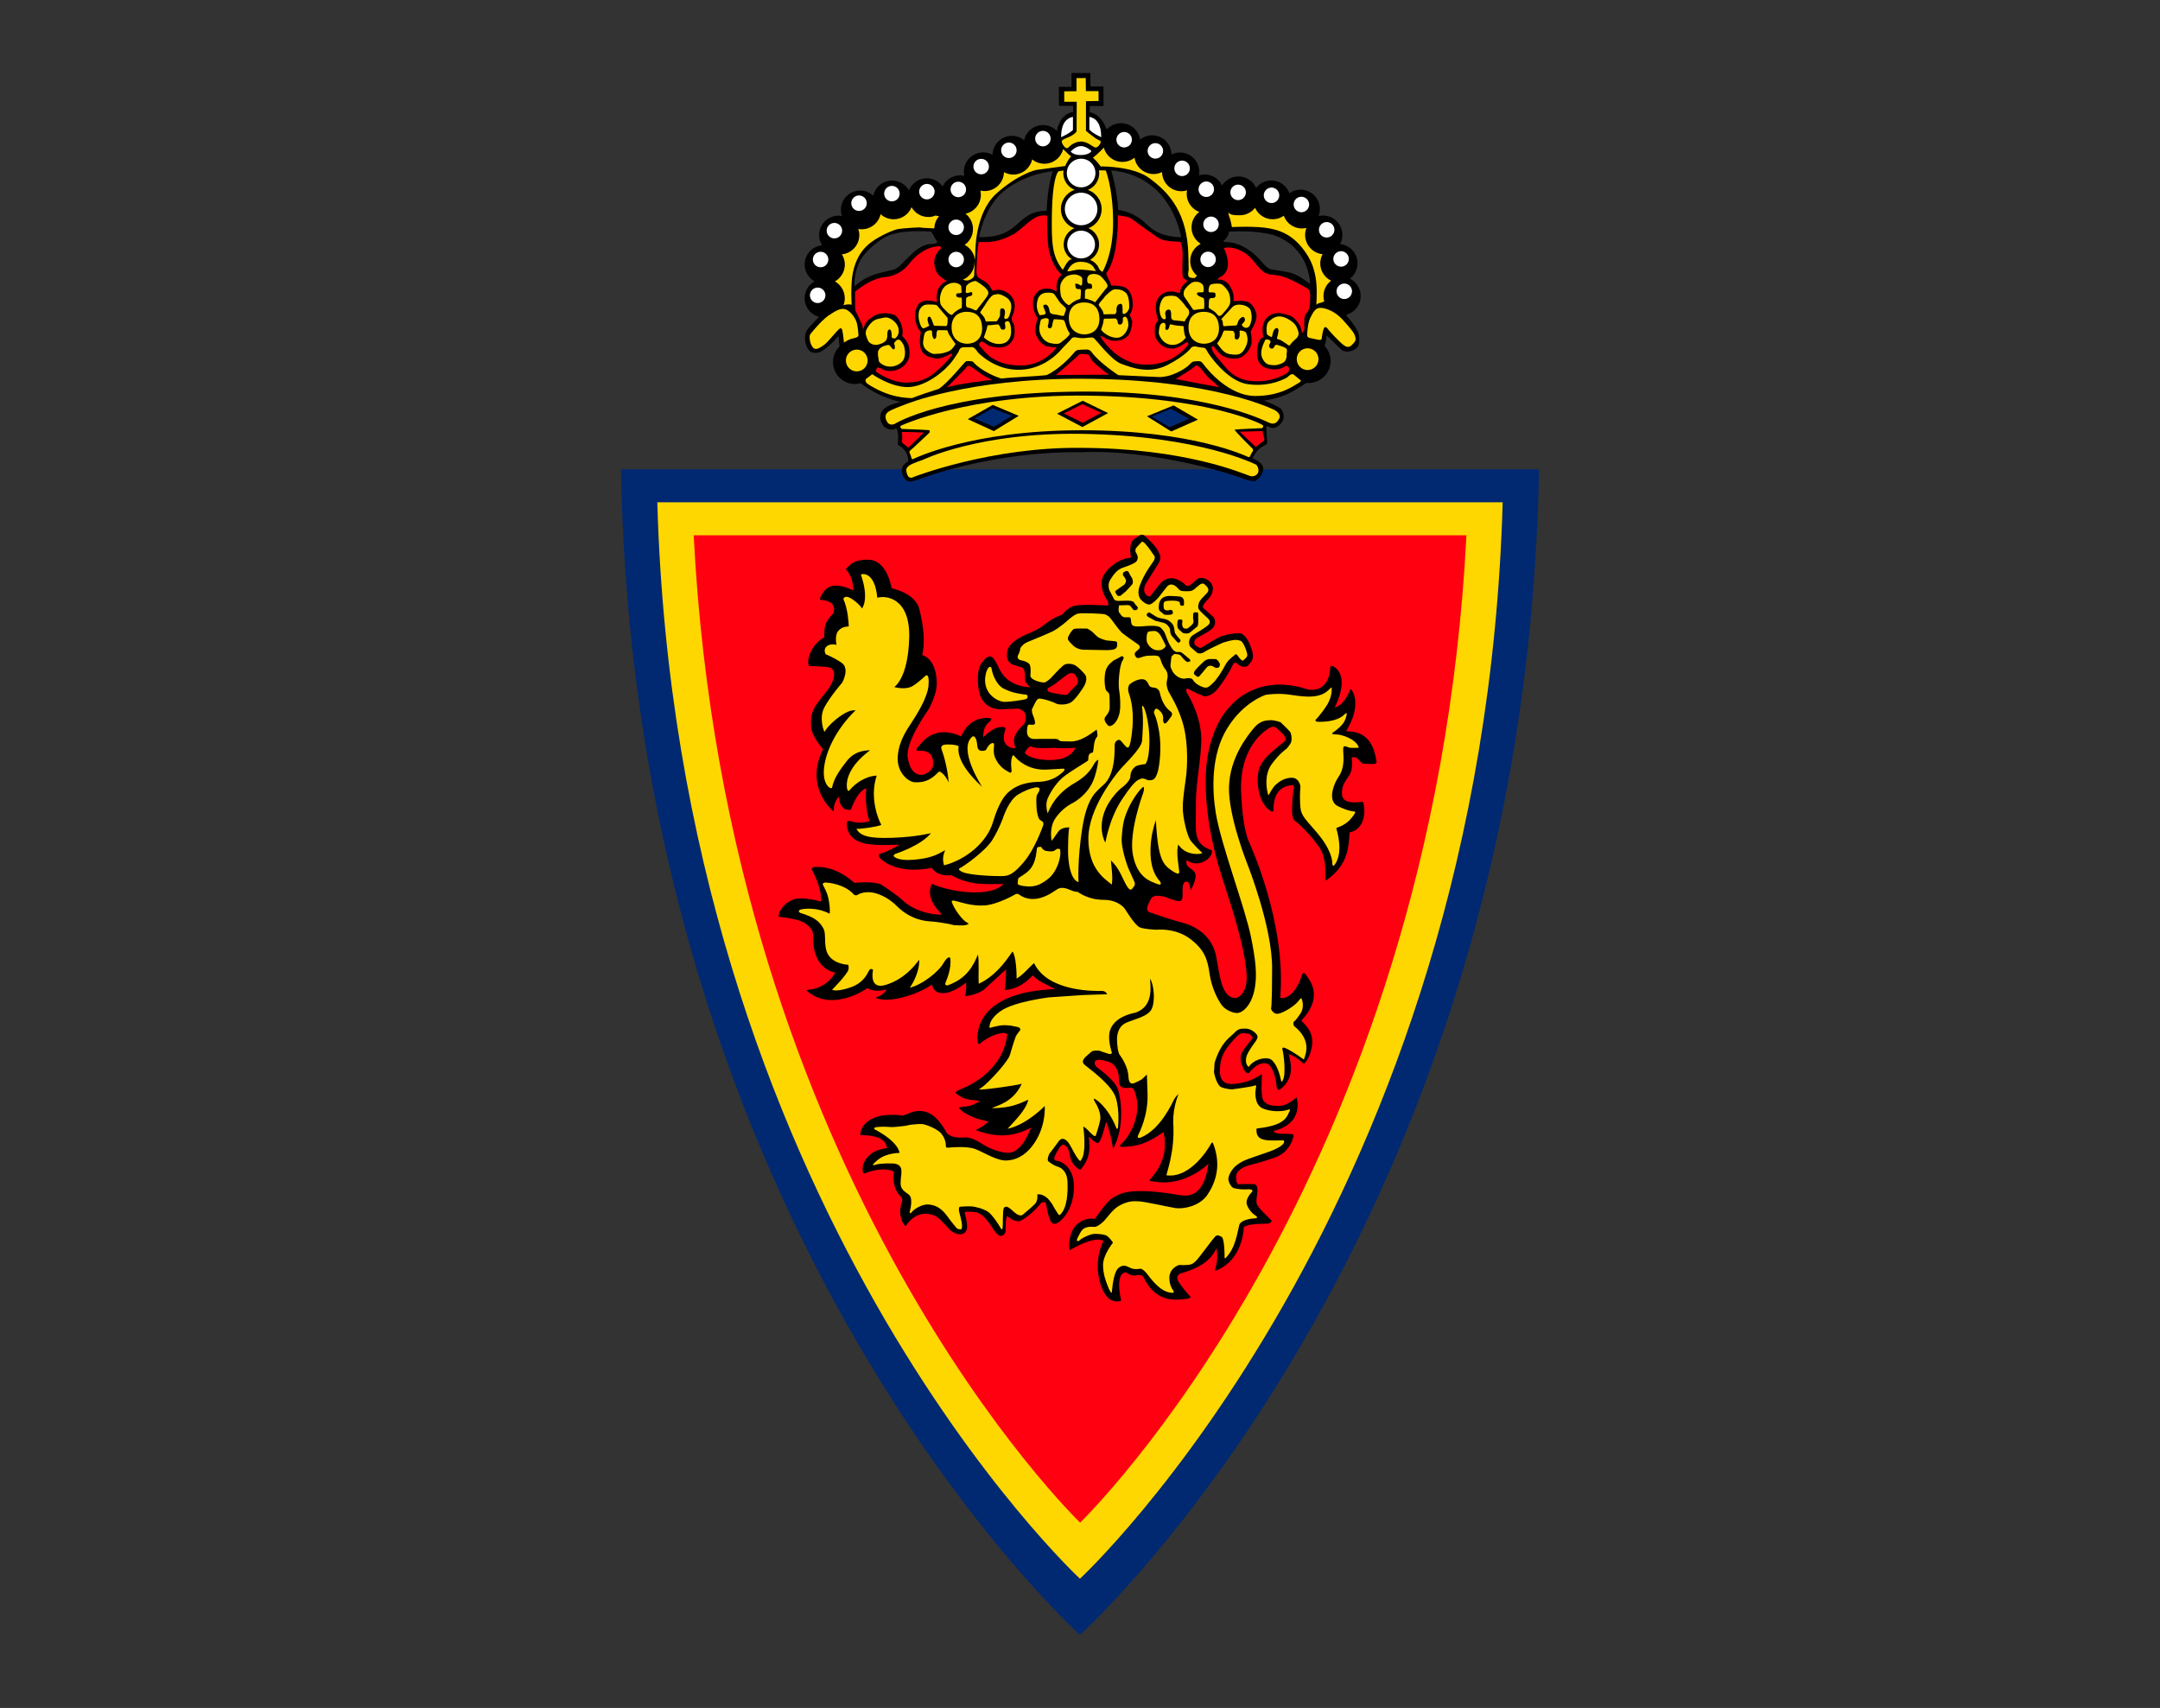 <?xml version="1.0" encoding="utf-8"?>
<!-- Generator: Adobe Illustrator 26.5.0, SVG Export Plug-In . SVG Version: 6.00 Build 0)  -->
<svg version="1.0"
	 id="Capa_3" xmlns:svg="http://www.w3.org/2000/svg" xmlns:inkscape="http://www.inkscape.org/namespaces/inkscape" xmlns:sodipodi="http://sodipodi.sourceforge.net/DTD/sodipodi-0.dtd" xmlns:dc="http://purl.org/dc/elements/1.1/" xmlns:cc="http://creativecommons.org/ns#" xmlns:rdf="http://www.w3.org/1999/02/22-rdf-syntax-ns#"
	 xmlns="http://www.w3.org/2000/svg" xmlns:xlink="http://www.w3.org/1999/xlink" x="0px" y="0px" viewBox="0 0 295.65 233.79"
	 style="enable-background:new 0 0 295.65 233.79;" xml:space="preserve">
<rect x="0" y="0" width="295.65" height="233.79" fill="#333333" stroke="none"/>
<style type="text/css">
	.st0{fill:#012971;}
	.st1{fill:#FFD700;}
	.st2{fill:#FF0010;}
	.st3{fill:#FFFFFF;}
</style>
<sodipodi:namedview  bordercolor="#666666" borderopacity="1" fit-margin-bottom="0" fit-margin-left="0" fit-margin-right="0" fit-margin-top="0" gridtolerance="10" guidetolerance="10" id="namedview207" inkscape:current-layer="Capa_3" inkscape:cx="62.826569" inkscape:cy="106.89491" inkscape:pageopacity="0" inkscape:pageshadow="2" inkscape:window-height="962" inkscape:window-maximized="1" inkscape:window-width="1280" inkscape:window-x="-8" inkscape:window-y="-8" inkscape:zoom="3.4753761" objecttolerance="10" pagecolor="#ffffff" showgrid="false">
	</sodipodi:namedview>
<g id="g3" transform="translate(-235.451,-10.956)">
	<g id="g5">
		<g id="g7">
			<path id="path9" inkscape:connector-curvature="0" class="st0" d="M320.45,75.19H446.1c-1.81,104.86-62.83,159.55-62.83,159.55
				S322.26,180.05,320.45,75.19"/>
			<path id="path11" inkscape:connector-curvature="0" class="st1" d="M325.42,79.71h115.71c-2.71,96.27-57.86,147.35-57.86,147.35
				S328.14,175.99,325.42,79.71"/>
			<path id="path13" inkscape:connector-curvature="0" class="st2" d="M330.4,84.23h105.77c-4.52,88.59-52.88,135.15-52.88,135.15
				S334.91,172.82,330.4,84.23"/>
		</g>
		<g id="g15">
			<path id="path17" inkscape:connector-curvature="0" d="M382.8,104.72c-0.39,0.38-1.17,1.21-1.17,1.21s0.06,0.27-0.96,0.07
				c-1.02-0.2-2.12-0.2-1.8-0.84c0,0,0.51-0.25,0.96-0.57c0.45-0.32,1.6-1.23,1.6-1.23s0.76-0.57,1.16-0.06
				C382.99,103.81,383.19,104.33,382.8,104.72 M379.45,114.99c-2.56,0.08-4.02-0.83-3.66-1.14c0,0,0.46-0.84,0.84-0.71
				c0.35,0.29,2.12,0.24,3.14,0.18c1.21,0.13,2.88,0,2.88,0S382.14,114.9,379.45,114.99 M423.81,114.87
				c-0.62-3.55-2.69-3.77-4.11-3.83c2.37-3.83,0.7-5.9,0.6-5.74c-0.68,1.57-1.34,2.29-2.17,2.51c2.47-5.06-0.6-5.98-0.59-5.63
				c-0.09,3.17-2.19,3.43-3.26,3.1c-6.87-2.22-10.4,2.31-10.4,2.31s-3.36,3-3.4,10.13c-0.05,7.27,2.25,13.25,3.4,16.94
				c1.15,3.68,2.13,7.45,2.21,9.9c0.07,1.93-0.81,2.95-1.54,3c-0.73,0.05-1.31-0.56-1.63-1.3c-0.32-0.73-0.46-1.2-0.97-4.19
				c-0.5-2.99-2.82-4.32-4.56-4.78c-1.75-0.46-3.82-1.2-4.51-1.43c-0.69-0.23-0.41-0.88,0.09-1.84c0.32-0.59,1.01-0.46,1.62-0.37
				c0.6,0.09,1.47,0.6,2.16,0.65c0.69,0.05,0.56-0.74,0.56-1.47c0-0.73,0.14-1.2,0.56-1.2c0.42-0.05,0.55,1.2,0.55,1.2
				s0.63-1.11,0.68-1.89c0.05-0.78-0.6-0.97-1.02-1.35c-0.41-0.37-0.18-0.91-0.18-0.91s0.83,0.78,2.08,0.32
				c1.24-0.46,1.51-1.48,1.32-1.66c-2.67-0.91-2.11-2.67-2.16-5.85c-0.05-3.18,0.55-5.39,0.73-8.75c0.18-3.36-1.62-6.4-1.89-6.81
				c-0.27-0.41-0.18-0.83,0.09-0.69c0.73,0.46,2.26,1.05,2.26,1.05s0.82,0,1.56-0.78c0.74-0.78,1.89-2.63,2.21-3.36
				c0.32-0.73,0.51-0.5,0.92-0.18c0.41,0.32,1.1,0.37,1.34,0c0.23-0.37,0.99-0.71,0.32-2.39c-0.35-0.95-0.86-2.03-1.8-1.95
				c-0.63,0.05-1.42,0.14-2.11,0.37c-0.69,0.23-2.12,1.15-2.58,1.43c-0.46,0.27-0.44,0.32-1.07-0.1c-0.39-0.27-0.17-0.81,0.15-1.04
				c0.32-0.23,1.6-0.77,2.18-1.37c0.6-0.6,0.16-1.44,0.16-1.44s-1.34-1.19-1.48-1.33c-0.22-0.22,0.46-0.97,0.65-1.15
				c0.19-0.18,0.64-0.64,0.69-1.47c0-0.79-0.75-1.33-1.3-1.43c-0.55-0.09-0.79,0-1.24,0.45c-0.5,0.56-1.01,0.79-1.24,0.47
				c-0.23-0.32-1.16-0.88-1.79-0.92c-0.64-0.04-1.3,0.27-1.75,0.87c-0.55,0.74-1.06,1.32-1.06,1.32s-0.23,0.66-0.78,0.06
				c-0.55-0.6-0.04-1.48-0.04-1.48s1.61-2.58,1.79-2.86c0.18-0.28,0.27-0.73,0.18-1.01c-0.42-1.3-1.61-2.16-1.97-2.58
				c-0.36-0.42-0.79-0.22-0.88-0.14c-0.56,0.44-0.98,0.54-1.08,0.99c-0.42,1.16,0.12,2.05-0.15,2.05c-1.57,0.01-3.85,1.82-3.92,3.28
				c-0.07,1.55,0.7,2.34,0.83,2.62c0.13,0.28,0.05,0.63,0.05,0.63s-3.26-0.22-4.43-0.01c-1.17,0.21-1.81,1.24-1.81,1.24
				s-1.13,0.34-2.26,1.22c-1.53,1.23-2.4,1.26-3.58,1.94c-1.43,0.82-1.73,1.49-1.76,2.28c-0.07,1.36,0.99,1.49,1.9,1.74
				c0.62,0.17,0.57,1.06,0.57,1.49c0,0.43-0.1,0.46,0.7,1.29c-3.65-0.26-4.17-2.57-4.57-3.25c-0.25-0.45-0.54-0.98-0.94-0.98
				c-0.51,0-1.06,0.8-1.06,0.8s-0.9,0.88-0.48,3.69c0.43,2.9,2.95,2.75,3.17,2.75c0.22,0,2.15-0.12,2.31-0.08
				c0.16,0.04,0.28,0.06,0.62,0.32c0.63,0.47,0.26,1.64,0.12,1.77c-1.07,1.02-1.27,1.58-1.36,2.02c-0.12,0.53,0.2,1.27,0.2,1.27
				s-0.9,0.16-1.42-0.65c-0.44-0.68,0.01-1.86,0.01-1.86s0.12-0.32-0.19-0.35c-1.33-0.16-2.31,0.96-2.83,1.37
				c-0.02-1.56,0.69-1.94,1-2.25c0.2-0.2,0.11-0.33-0.17-0.38c-2.51-0.15-3.5,1.71-3.84,2.52c-3.74-1.69-5.35,0.84-5.91,1.45
				c-0.56,0.61,0,0.53,0.37,0.53c1.46-0.04,1.71,0.99,1.71,1.79c0,1.04-1.23,1.43-1.23,1.43s-1.79,0.67-2.26-2.27
				c-0.37-2.17,2.79-6.53,2.79-6.53s1.23-2.05,1.18-3.75c-0.07-2.6-1.14-3.49-1.99-3.79c0.44-1.83,0.15-4.04-0.39-6.27
				c-0.55-2.23-3.8-2.86-3.8-2.86s-0.54-3.75-3.06-3.9c-2.12-0.11-2.72,0.78-3.21,1.29c0.74,0.79,0.99,1.7,1.04,2.91
				c-3.16-1.53-3.96-0.04-4.35,0.6c-0.39,0.64-0.14,0.68-0.14,0.68s1.08,0.06,1.53,0.5c0.44,0.44,0.35,1.18,0.15,1.43
				c-1.33,1.33-1.13,2.07-1.18,3.21c-1.34,0.74-1.93,1.99-2.12,2.77c-0.19,0.78,0.04,1.14,0.04,1.14s0.89,0.06,2.12,0.11
				c1.23,0.05,1.39,0.58,1.29,1.36c-0.1,0.78-0.79,1.73-0.79,1.73s-1.19,1.45-1.73,2.27c-0.57,0.89-0.7,1.79-0.6,2.96
				c0.08,1.11,1.34,2.63,1.63,2.97c-2.28,4.59,0.4,7.6,1.43,8.54c0.05-0.78,0.1-1.29,0.74-2.08c0.1,1.68,0.98,1.93,1.62,1.83
				c0.74-1.88,1.33-2.62,2.13-2.96c-0.19,1.59,0.05,3.5,0.44,4.5c-1.08,0.4-2.08,0.18-2.72-0.01c-0.35-0.02-0.39,0.2-0.39,0.2
				s-0.2,1.78,1.53,2.57c1.54,0.71,3.77,0.49,5.65,0.49c-1.12,0.71-2.22,1.14-2.56,1.22c-0.28,0.05-0.28,0.26-0.18,0.51
				c2.55,2.58,7.2,1.42,7.2,1.42s0.51,1.19,2.63,1.02c2.75,1.41,4.17,1.19,7.17,1.21c-0.95,1-2.77,1.17-4.3,1.13
				c-2.65-0.06-5.04-0.92-5.5-1.16c-0.86,1.73,0.54,3.37,1.39,4.21c-1.98,0.05-4.14-0.79-5.24-1.83c-1.09-1.03-3.16-2.32-3.16-2.32
				s-0.93-0.45-3.6-0.2c-2.57-2.27-4.63-2.17-5.28-2.17c-0.64,0-0.59,0.29-0.49,0.44c1.54,3.01,1.19,4.3,1.19,4.3
				s-2.32-0.68-3.55-0.35c-1.07,0.27-2.22,1.38-2.23,2.42c2.68,0.34,3.4,0.59,4.14,1.33c0.6,0.63,0.5,0.69,0.6,1.29
				c-0.19,4.65,3.01,5.03,3.01,5.03s-0.58,1.08-1.59,1.67c-1.23,0.74-1.9,0.59-2.37,0.74c3.26,3.01,7.85,0.11,8.34-0.29
				c0.34,0.19,1.09,0.59,2.67,0.19c-0.59,0.93-1.53,1.09-1.53,1.09s0.78,0.68,3.49,0.04c2.71-0.64,4.25-1.83,4.25-1.83
				s0,1.14,1.43,1.2c1.44,0.05,3.2-1.44,3.2-1.44s0.13,0.69-0.13,1.88c1.88-0.28,2.61-0.94,2.61-0.94l3-2.75
				c0,0,0.01,1.43-0.15,2.84c1.53-0.15,2.68-0.83,3.81-2.02c0.94,0.98,1.87,1.19,3.06,1.88c-9.28,0.34-10.34,4.62-10.55,5.8
				c-0.21,1.17,0,1.88,0.21,1.72c1.02-1.02,3.38-1.92,3.8-1.33c-0.32,2.31-1.23,3.95-3.21,5.67c-1.98,1.51-2.91,1.67-3.42,1.96
				c-0.41,0.21-0.59,0.3-0.32,0.51c1.03,0.8,1.55,0.79,3.2,0.95c-1.12,0.9-2.4,0.8-2.93,0.91c0.8,1.07,2.67,1.65,4.11,1.93
				c-0.65,0.64-1.45,1.07-1.77,1.17c3.75,1.44,6.1,0.43,7.59-0.32c-1.06,2.67-2.2,3.53-3.37,3.43c-1.17-0.1-2.57-0.7-3.37-1.24
				c-0.8-0.53-1.55-0.8-1.92-0.85c-0.37-0.05-2.14,0.27-2.89-0.64c-1.49-2.71-2.79-2.95-3.69-3c-0.91-0.05-1.94,0.59-2.36,0.64
				c-5.14-0.69-5.95,2.2-5.72,2.68c3.53,0,3.47,1.39,3.63,1.76c-2.25,0.32-2.83,1.34-3.15,1.93c-0.32,0.59-0.28,1.7,0.09,1.54
				c2.51-1.01,3.97-0.31,3.97-0.21c-0.32,2.3,0.85,3.26,0.85,3.26s0.49,0.38,0.22,0.96c-0.64,1.87,0.42,3.37,0.58,3.16
				c1.66-2.46,3.75-1.5,4.2-1.25c0.44,0.25,1.93,1.93,1.93,1.93c1.21,0.84,2.05,0.47,2.21-0.21c0.16-0.68-0.32-2.33-0.32-2.33
				s0.2-0.16,1.48,0c1.28,0.16,2.17,2.02,2.81,2.81c0.76,0.92,1.32,0.13,1.32-0.16c0.01-2.67,0.33-2.04,0.33-2.04
				s1.05,0.91,1.75,0.55c1.53-0.76,2.72-2.37,2.65-2.21c0.22-0.55,0.8-0.24,0.8-0.24s0.16,1.29,0.56,2.33
				c0.4,1.04,1.21,0.32,1.21,0.32s1.79-1.14,2.05-4.26c0.28-3.33-1.89-4.13-2.29-4.13c-0.4,0-0.41-0.2-0.37-0.52
				c0.24-0.58,0.61-1.16,0.77-1.36c0.16-0.2,0.31-0.43,0.63-0.27c0.32,0.16,0.61,0.59,0.77,1.63c0.16,1.04,1.24,1.81,1.41,1.73
				c1.44-1.64,1.29-3.2,1.12-4.54c1.12,1.08,1.23,0.96,1.4,0.8c0.34-0.35,0.76-1.89,0.97-2.81c0.6,1.24,0.96,3.69,0.96,3.69
				c1.61-2.85,1.12-6.78,0.68-8.11c-0.44-1.32-2.65-2.85-2.85-3.01c-0.2-0.16-0.52-0.56-0.24-0.92c0.35-0.2,0.5-0.2,1.61,0.08
				c1.11,0.28,1.64,1.28,1.61,2.61c-0.04,1.32,1.16,1,1.48,1c0.32,0,0.12-0.04,0.52,0.16c1.6,3.53-0.96,6.9-1.48,7.34
				c-0.52,0.44-0.48,0.56-0.08,0.6c1.33-0.08,2.89-0.04,5.66-2.05c0.96,4.3-2.05,6.5-1.93,6.66c4.69,1.2,8.07-2.33,8.07-2.29
				c-0.6,4.58-2.81,4.45-3.81,4.29c-0.83-0.12-2.97-0.52-5.02-0.56c-2.05-0.04-3.13,0.2-4.26,0.92c-0.95,0.6-2.44,2.89-2.44,2.89
				s-1.56-0.38-2.77,1.08c-0.92,1.15-0.84,3.25-0.64,3.17c3.73-2.13,4.57-1.24,4.57-1.24s-1.4,2.53-0.44,5.78
				c0.96,3.25,2.81,2.41,2.81,2.41s0.08,0.06,0.04-0.12c-0.63-2.9,0-3.77,0.69-3.77c0.88,0.68,1.2,0.36,1.76,0.36
				c0.56,0,0.56,0.24,0.72,0.48c1.76,3.61,4.93,2.85,5.58,2.81c0.65-0.04,0.88-0.24,0.72-0.36c-0.16-0.12-1.48-1.69-1.69-2.17
				c-0.2-0.48-0.04-0.88,0.6-1.04c3.45-1.01,4.17-2.41,4.7-3.37c0.32,1.88-0.32,3.05-0.2,3.09c3.89-1.41,3.93-6.02,3.93-6.02
				s-0.04,0,0.49-0.2c0.52-0.2,1.96-0.24,2.61-0.24c0.64,0,0.72-0.4,0.72-0.4s-1.52-1.48-1.8-1.88c-0.28-0.4-0.4-0.52-0.2-1.73
				c0.2-1.2-0.28-1.4-0.28-1.4s-1.48-0.04-2,0c-0.27,0.03-0.6,0.16-0.6-1.04c0-1.21,2.16-1.65,2.16-1.65s1.2-0.28,3.17-0.96
				c2.11-0.72,2.69-3.05,2.49-3.17c-0.48-0.08-1-0.08-1.65-0.08c-0.46-0.01-0.92-0.12-1.08-0.36c4.41-1.12,3.18-4.64,3.18-4.64
				s-1.25,1.23-2.44,1.19c-0.85-0.02-1.47-0.04-2.02-0.63c-0.49-0.5-0.28-2.99-0.28-3.75c-1.61,1.23-3.65,1.4-4.22,1.37
				c-0.47-0.02-1.56-0.06-1.53-1.89c0.04-1.85,0.66-2.78,1.78-4.04c1.11-1.27,1.26-1.03,1.93-0.98c0.66,0.05,0.78,0.66,0.78,0.66
				s-0.84,0.93-1.39,1.81c-0.54,0.88-0.17,1.66,0.14,2.38c0.31,0.71,0.7,0.61,0.79,0.5c0.73-0.84,1.33-1.33,2.25-1.27
				c0.91,0.05,1.43,2.25,1.45,2.92c0.03,0.69,0.22,0.76,0.5,0.67c2.2-1.63,1.39-3.99,1.19-4.84c1.06,0.29,2.05,1.33,2.05,1.33
				s0.79-0.58,1.1-2.23c0.37-2.02-0.7-2.9-1.42-3.7c2.56-2.67,1.7-4.7,0.96-5.8c-0.73-1.09-0.66-0.66-0.85-0.53
				c-0.77,2.57-2.09,3.43-3,3.22c0.88-10.41-4.32-21.44-4.32-21.44s-0.88-1.81-1.04-6.97c-0.17-5.58,2.89-7.94,3.73-8.44
				c0.83-0.5,0.92-0.25,1.68,0.42c1.01,0.89,0.63,1.24,0.55,1.34c-2.48,1.94-3.65,2.94-3.69,5.08c-0.04,2.13,0.7,3.58,1.5,4.23
				c0.88,0.76,0.64-0.26,0.67-0.12c0.06-2.74,1.59-3.02,2.27-3.19c0.67-0.17,0.53,0.38,0.53,0.38s-0.21,0.78-0.26,2.73
				c-0.05,1.75,0.44,1.76,0.44,1.76s1.63,1.3,3.23,3.52c1.3,1.8,0.71,4.48,0.97,4.64c3.11-2.15,3.1-4.65,3.23-6.58
				c2.65-0.55,2.04-4.23,1.77-4.2c-1.72,0.24-2.79,0.02-2.81-1.1c-0.02-1.12,0.34-1.52,0.99-2.51c0.64-0.98,0.32-2.45,0.32-2.45
				s0.46-0.17,0.81,0.14c0.74,0.71,0.34,0.74,1.76,0.74C424.09,115.61,423.87,115.31,423.81,114.87"/>
			<path id="path19" inkscape:connector-curvature="0" class="st1" d="M362.88,125c0,0-1.96,0.52-5.31,0.64
				c-3.34,0.12-4.36-0.3-4.9-1.22c0.63,0.01,2.82-0.28,3.42-0.55c-0.37-0.59-1.67-3.69-0.64-6.74c-0.69,0-2.35,0.38-3.74,2.03
				c-0.16,0.21-0.44-0.11-0.33-1.12c0.11-1.01,0.81-2.63,3.17-4.39c-1.06,0.05-2.19,0.22-3.21,1.5c-1.02,1.29-1.78,2.46-1.99,3.58
				c-0.03,0.39-1.29-0.16-1.13-2.41c0.16-2.25,1.54-5.43,4.35-8.15c-0.37,0.05-0.86-0.09-2.26,0.92c-1.51,1.11-2.02,2.06-2.02,2.06
				s-0.82-1.84,0-3.37c0.82-1.53,2.43-3.37,2.43-3.37s1.11-1.95-0.1-2.75c-1.2-0.8-2.13-1.13-2.13-1.13s-0.54-0.78,0.36-1.26
				c0.54-0.22,1.1-0.04,1.1-0.04s-0.29-1.32,0.24-1.91c0.38-0.44,0.78-0.58,1.44-0.62c-0.03-0.63-0.14-2.4-0.73-3.71
				c-0.03-0.04,0.12-0.84,1.44,0.15c0.83,0.62,1.1,1.1,1.1,1.1s1.03-1.22-0.15-4.62c-0.04-0.1,1.89-0.64,2.24,3.16
				c1.25-0.37,4.52,0.07,4.37,5.49c-0.16,5.61-2.05,6.73-2.05,6.73s1.34,0.41,2.35-0.05c0.68-0.31,1.91-1.48,1.91-1.48
				s0.59-0.56,0.43,1.34c-0.13,1.59-1.57,3.91-2.25,4.95c-0.67,1.04-1.8,2.57-1.96,4.74c-0.16,2.16,1.42,3.49,2.31,3.53
				c0.96,0.05,2.04-0.06,3.29-1.42c0.15-0.15,0.85,0.28,1.36,1.45c-0.08-1.63-0.64-3.7-0.96-4.51c-0.14-0.43,0.02-0.69,0.85-0.69
				c0.83,0,1.45,0.13,1.48,0.29c0.02,0.16-0.6,2.02,3.23,5.52c0.03,0.06-3.44-5.22-1.33-6.9c0.05-0.02,0.53-0.26,0.67,1.33
				c0.1,1.01,1.17,0.53,1.17,0.53s0.42-0.96,0.94-0.96c0.44,0-0.14,0.96,0.32,2.01c0.56,1.28,1.38,1.69,2.08,2.07
				c0.17-0.08,0.18-0.3,0.18-0.3s-0.2-1.15,0.06-1.88c0.06-0.16,0.1-0.4,0.4-0.02c0.3,0.38,1.79,1.91,4.39,1.75
				c2.32-0.13,2.07-0.12,2.07-0.12s0.74-0.1-0.02,0.56c-0.57,0.48-1.42,1.09-2.87,1.22c-0.66,0.06-2.74-0.07-4.42,1.39
				c-0.51,0.41-1.39,1.51-2.17,4.15c-0.84,2.81-3.74,5.15-6.7,5.91c-0.12-0.53-0.27-1.07,0.16-2.08c-0.98,0.56-1.87,1.1-4.27,1.31
				c-2.41,0.21-2.79-0.51-2.79-0.51s0.01-0.21,0.22-0.28C358.42,127.69,361.52,126.66,362.88,125"/>
			<path id="path21" inkscape:connector-curvature="0" class="st1" d="M367.03,130.24c0,0-0.59-0.27-0.16-0.47
				c0.43-0.2,3.46-2.28,4.44-3.89c0.98-1.61,1.49-3.14,1.49-3.14s0.76-2.29,2.01-3.03c1.25-0.74,2.25-0.98,2.56-0.98
				c0.31,0,0.43,0.15,0.35,0.31c0,0.39-0.31,0.5-0.39,0.94c-0.08,0.44,0,1.19,0,1.54c0,0.35,0.18,1.58,0.55,1.73
				c0.47,0.19,0.43,0.55,0.31,0.82c-0.12,0.27-1.1,3.11-2.6,4.88c-1.43,1.68-2.04,1.89-2.91,1.93
				C371.83,130.91,367.86,130.79,367.03,130.24"/>
			<path id="path23" inkscape:connector-curvature="0" class="st1" d="M374.76,131.95c0,0-0.03-0.7,0.14-0.83
				c0.27-0.2,1.29-0.74,1.73-1.42c0.36-0.55,0.6-1.23,0.71-2.29c0.03-0.45,0.05-0.56,0.62-0.53c0.31,0.63,0.85,0.57,1.18,0.61
				c0.71,0.09,0.79-0.32,1.06-0.35c0.31,0.04,0.39-0.13,0.39,0.62c0,0.75-0.47,2.52-1.63,3.46c-1.27,1.03-2,1.04-2.47,1.08
				C376.03,132.34,374.78,132.18,374.76,131.95"/>
			<path id="path25" inkscape:connector-curvature="0" class="st1" d="M351.55,143.02c0,0-2.65-0.07-3.05-2.19
				c-0.22-1.12-0.01-2.07-0.31-2.71c-0.52-1-1.2-1.6-3.23-2.21c-0.14-0.11-0.32-0.28,0.04-0.44c0.18-0.08,2.07-0.44,3.99,0.55
				c0.12-0.22,0.02-2.09-0.5-3.13c-0.52-1.05-0.44-0.93-0.44-0.93s0.12-0.24,0.52-0.2c0.4,0.04,2.45,0.24,3.69,1.57
				c0.12,0.2,0.44,0.24,0.64,0.08c0.2-0.16,1.12-0.48,2.17-0.24c1.05,0.24,2.21,0.88,3.13,1.81c0.88,0.88,2.33,1.93,4.46,2.09
				c2.13,0.16,3.33,0.52,3.33,0.52s1.44,0.12,1.76-0.04c0.32-0.16,0.44-0.08-0.08-0.4c-0.52-0.32-1.64-1.73-1.97-2.81
				c0.12-0.16,0.16-0.12,0.6-0.04c0.33,0.06,2.09,0.72,3.89,0.6c1.81-0.12,4.17-1.49,4.17-1.49s0.24-0.2,0.52-0.04
				c0.28,0.16,1.94,1.65,5.02-0.52c0.4-0.28,0.85-0.6,2.01-0.08c0.6,0.28,1.08,0.28,1.08,0.28s1.33,1.08,3.49,1.08
				c2.17,0,2.97,1.28,2.97,1.28s1.33,2.21,2.01,2.49c0.68,0.28,2.29,0.32,2.29,0.32s2.53-0.28,4.53,1.2
				c2.01,1.49,2.45,2.81,2.73,4.82c0.28,2.01,1.2,3.69,1.69,4.33c0.49,0.64,1.46,1.03,2.01,1.05c0.76,0.04,1.93-0.92,2.41-3.01
				c0.48-2.09,0.18-4.3-0.44-7.39c-0.84-4.13-4.09-12.56-4.82-16.98c-0.51-3.16-0.68-7.94,1.57-11.6c2.25-3.65,5.29-4.58,5.29-4.58
				s1.53-0.24,3.05-0.04c1.52,0.2,3.96,0.74,5.38-0.48c0.32-0.28,0.56-0.52,0.56-0.52s0.19,1.21-0.68,2.53
				c-0.75,1.17-1.53,1.97-1.53,1.97s-0.08,0.24,0.48,0.24c0.56,0,2.47,0.02,3.53-1.04c0.08-0.08,0.44-0.46,0.18,0.4
				c-0.16,0.6-0.48,1.2-1.87,2.17c-0.12,0.14,0.1,0.22,0.58,0.2c0.48-0.02,2.65,0.54,3.05,1.81c-0.4,0.04-1.18,0.04-1.32,0
				c-0.14-0.04-0.52-0.24-0.68-0.18c-0.16,0.06-0.18,0.18-0.12,1.19c0.06,1-0.04,2.09-0.66,2.97c-0.62,0.88-1.63,3.31-0.06,4.05
				c1.57,0.74,2.19,0.7,2.19,0.7s0.32-0.02-0.02,0.44c-0.34,0.46-0.86,1.32-2.43,1.82c0.1,0.44,1.07,3.43-0.28,5.12
				c-0.1,0.1-0.26,0.08-0.26-0.3c0-0.38-0.14-1.94-2.27-4.37c-1.85-2.11-2.05-2.31-2.13-3.67c-0.08-1.36,0.04-2.45,0.04-2.45
				s-0.14-1.2-1.18-1.2c-1.04,0-1.75,0.56-2.19,0.94c-0.44,0.38-0.9,1.3-0.9,1.3s-0.1,0.36-0.22-0.16
				c-0.12-0.52-0.52-2.47,0.56-3.95c1.09-1.49,2.01-2.09,2.01-2.09s0.6-0.64,0.68-1.04c0.08-0.4,0-1.09-0.24-1.36
				c-0.24-0.28-1.24-1.24-1.24-1.24s-0.88-0.32-1.44-0.28c-0.56,0.04-1.4,0.04-2.29,1.16c-0.81,1.01-3.21,3.93-3.33,7.95
				c-0.12,4.01,2.53,10.63,2.53,10.63s3.37,8.47,3.37,14.17c0,5.7-0.16,5.58-0.16,5.58s0.28,0.81,1,0.69
				c0.72-0.12,2.39-1.13,2.85-1.85c0.16-0.24,0.32-0.28,0.32-0.28s0.52,1.08-0.12,2.09c-0.64,1-0.96,1.17-0.96,1.17
				s-0.08,0.44,0.12,0.6c0.2,0.16,2.17,1.61,1.52,3.85c-0.24,0.84-0.24,0.68-0.24,0.68s-1.26-0.94-2.37-1.49
				c-0.48-0.24-0.64-0.16-0.52,0.25c0.12,0.4,0.52,3.29,0,4.13c-0.08,0.2-0.16,0.36-0.32-0.44c-0.16-0.8-0.76-2.41-1.57-2.57
				c-0.8-0.16-2.09,0.16-2.77,1.16c-0.32-0.36-0.38-0.57-0.36-1.04c0.04-0.68,0.54-1.31,0.76-1.69c0.32-0.52,1.04-1.2,0.76-1.65
				c-0.28-0.44-0.96-0.88-1.52-0.88c-0.68,0-1.01-0.04-1.61,0.6c-0.6,0.64-1.77,1.17-2.69,4.1c0,0.36-0.08,1.24-0.08,1.24
				s0.32,1.81,1.04,2.09c0.72,0.28,1.45,0.28,1.45,0.28s2.45-0.32,2.97-0.48c0.16-0.04,0.4-0.24,0.28,0.32
				c-0.12,0.56-0.2,2.21,0.85,2.73c1.16,0.56,2.8,0.48,3.49,0.24c0.2-0.08,0.48-0.13,0.24,0.24c-0.28,0.44-0.31,1.74-3.73,2.21
				c-0.89,0.12-0.76,0.12-0.76,0.12s-0.14,0.83,0.4,1.24c0.56,0.44,1.61,0.4,3.25,0.36c0.19,0,0.52,0.68-1.97,1.57
				c-2.71,0.95-3.49,1.12-4.37,1.81c-0.88,0.68-1.12,1.53-1.17,1.85c-0.04,0.32,0.32,1.2,0.77,1.32c0.44,0.12,1.29,0.2,1.69,0.16
				c0.4-0.04,1.08,0,0.76,0.36c-0.32,0.36-0.8,0.97-0.72,1.56c0.08,0.6,0.76,1.37,1.08,1.57c0.32,0.2,0.6,0.44,0.04,0.48
				c-0.56,0.04-1.72,0.18-2.09,0.8c-0.34,1.24-0.52,3.25-1.93,4.66c-0.16,0.12-0.12-0.32-0.12-0.56c0-0.24-0.04-2.17-0.4-2.37
				c-0.36-0.2-0.6-0.28-0.84-0.08c-0.24,0.2-1.68,2.17-1.89,2.41c-0.2,0.24-0.88,1.28-1.48,1.44c-0.6,0.16-1.57,0.08-1.57,0.08
				s-1.12,0.24-1.36,1.48c-0.12,1.29,0.52,2.01,0.52,2.01s0.2,0.36-0.12,0.32c-0.32-0.04-1.45,0.09-3.29-2.37
				c-0.72-0.97-1.08-0.93-1.08-0.93s-0.8,0.16-1.32-0.08c-0.52-0.24-0.96-0.52-1.48-0.16c-0.19,0.13-0.85,0.28-1.12,3.45
				c-0.03,0.3-0.36-0.28-0.56-0.84c-0.2-0.56-0.64-1.52-0.64-2.89c0-1.37,1.36-3.05,1.36-3.05s-0.6-0.93-1.08-1.04
				c-0.48-0.12-0.97-0.16-1.44-0.16c-0.48,0-1.73,0.52-2.09,0.92c-0.2,0.12-0.56,0.2-0.12-0.6c0.44-0.8,0.56-1.4,2.29-1.28
				c0.16,0,0.68-0.28,1.17-0.76c0.48-0.48,1.24-1.72,2.33-2.25c1.08-0.52,1.64-0.52,2.49-0.48c0.84,0.04,4.01,0.76,4.98,0.92
				c0.96,0.16,3.32-0.19,4.41-1.84c0.97-1.45,2.01-3.85,0.76-7.02c-0.12-0.2-0.16-0.14-0.3,0.1c-0.14,0.24-2.65,4.72-6.06,4.28
				c-0.16-0.04,1.2-3.07,0.9-7.29c-0.02-2.17,0.74-3.85,0.74-3.85s-0.34,0.26-0.62,0.76c-0.28,0.5-1.86,4.13-4.59,5.22
				c-0.32,0.1-0.46,0-0.34-0.3c0.12-0.3,1.41-2.64,1.3-5.76c-0.06-1.8-0.09-2.57-0.09-2.57s-0.35,0.29-0.51,0.48
				c-0.22,0.28-1.24,0.69-1.24,0.69s-0.72,0.39-0.77-0.87c-0.05-1.27-0.83-2.51-1.22-3.03c-0.19-0.26-0.34-1.17-0.35-2.08
				c0-0.71,0.2-1.68,1.03-2.17c0.82-0.49,3.18-0.87,3.71-1.99c0.55-1.16,0.28-3.41-0.21-4.16c0,0.84,0.59,3.73-1.95,4.63
				c-2.13,0.44-3.46,1.43-3.64,2.97c-0.12,1.06,0.31,2.36,0.31,2.36s0.25,0.52-0.49,0.3c-0.74-0.24-1.17-0.4-1.17-0.4
				s-0.83-0.09-1.08,0.13c-0.6,0.57-1.66,1.19-0.94,1.8c0.71,0.61,3.7,2.71,4.27,4.52c0.57,1.82,0.29,4.11,0.29,4.11
				s-0.1,0.31-0.23,0c-0.36-0.94-1.34-2.95-2.91-3.95c-0.22-0.16-0.19,0.11-0.02,0.37c0.27,0.43,0.91,1.6,0.72,2.54
				c-0.19,0.94-0.57,2.01-0.57,2.01s0.01,0.51-0.76-0.31c-0.77-0.82-0.98-0.84-0.98-0.84s0.5,3.44-0.26,4.53
				c-0.1,0.21-0.17,0.35-0.66-0.4c-0.49-0.75-0.85-1.68-1.26-2.1c-0.41-0.42-0.83-0.51-1.19,0c-0.35,0.51-1.03,1.38-1.25,1.67
				c-0.07,0.09-0.4,0.88-0.14,1.08c0.49,0.39,0.93,0.61,1.22,0.7c0.29,0.08,1.31,0.45,1.38,2.04c0.06,1.6-0.02,3.52-0.96,4.51
				c-0.16,0.18-0.27,0.03-0.37-0.14c-0.1-0.17-0.45-0.67-0.59-0.97c-0.14-0.29-0.6-0.91-0.79-1.08c-0.19-0.17-0.87-0.71-1.44-0.53
				c0.1,0.35,0.01,0.94-0.28,1.26c-0.34,0.38-1.68,1.49-1.68,1.49s-0.12,0.19-0.55,0.06c-0.43-0.13-0.97-0.74-1.18-0.88
				c-0.21-0.14-0.37-0.29-0.57-0.26c-0.2,0.03-0.36,0.08-0.39,0.6c-0.03,0.52-0.05,1.26-0.05,1.78c0,0.52-0.06,1.02-0.34,0.47
				c-0.15-0.31-1.1-1.78-1.7-2.17c-0.59-0.39-1.64-0.7-2.32-0.73c-0.68-0.03-1.52,0.05-1.52,0.05s-0.25,0.09-0.06,0.83
				c0.21,0.82,0.46,1.65,0.31,2.19c-0.05,0.16-0.61-0.01-0.61-0.01s-0.67-0.75-1.38-1.74c-0.79-1.09-1.63-1.53-2.59-1.58
				c-0.96-0.05-2.07,0.73-2.36,1.16c-0.09,0.02-0.26,0.16-0.13-0.32c0.13-0.48,0.31-1.62-0.03-2.05c-0.34-0.43-1.29-0.64-1.26-1.74
				c0.04-1.1,0.12-0.89,0.11-1.68c-0.01-0.75-0.65-0.95-1.09-0.98c-0.44-0.02-1.76-0.04-2.43,0.16c-0.25,0.1-0.84,0.26,0.32-0.68
				c1.16-0.94,2.94-0.93,2.94-0.93s-0.02-1.42-3.35-3.2c-0.14-0.09-0.31-0.27,0.3-0.34c0.61-0.07,1.37-0.04,1.8,0
				c0.43,0.04,1.4-0.1,1.85-0.14c0.44-0.04,0.6-0.14,0.96-0.18c0.48-0.05,1.05-0.11,1.51-0.09c0.52,0.03,2.09,0.67,2.57,1.22
				c0.43,0.48,0.7,1.1,0.7,1.72c0,0.29,0.08,0.31,0.36,0.29c0.28-0.02,2.47-0.26,3.66,0.19c1.2,0.45,2.9,1.61,4.29,1.57
				c1.36-0.05,2.95-0.78,4.18-3c1.23-2.22,1.05-4.46,1.05-4.46s-2.47,2.57-5.09,3.12c0.83-0.94,2.56-2.57,2.83-3.98
				c-1.11,0.49-2.3,1.14-4.98,1.16c0.53-0.34,2.87-0.69,4.09-3.34c-1.14,0.3-4.91,0.78-5.46,0.78c-0.55,0-0.48,0.06,0.11-0.37
				c0.59-0.43,2.81-2.66,3.61-4.07c0.12-0.21,0.28-0.82,0.28-0.82s0.24-0.87,0.65-2.02c0.19-0.34,0.43-0.62,0.43-0.62
				s0.56-0.5-0.29-0.68c-0.86-0.18-0.9-0.19-1.66-0.22c-0.75-0.03-2.07,0.38-2.07,0.38s-0.27-1.1,1.58-2.36
				c1.86-1.26,6.54-1.83,6.54-1.83l4.68-0.32l3.29-0.11c0,0-0.16-0.45-0.7-0.45c-0.54,0-7.38,0.27-9.3-3.81
				c-0.68,0.55-1.41,1.53-2.39,2.12c0.01-0.56-0.06-3.08-0.56-3.71c-0.43,0.54-1.98,3.21-4.63,4.42c-0.07-1.09,0.08-2.89-0.1-4.02
				c-0.57,1.37-1.43,3.32-4.25,4.27c-0.25-0.2-0.31-0.08-0.17-0.46c0.14-0.38,0.8-1.81,0.63-3.25c-0.03-0.28-0.41-0.28-0.98,0.71
				c-0.63,1.09-2.85,2.89-4.56,3.28c0.66-0.88,1.41-2.72,1.27-3.81c-0.75,1.02-2.16,2.69-4.56,3.43c-2.4,0.74-1.74-2.06-1.74-2.06
				s-0.3-0.28-0.52,0.04c-0.22,0.32-0.63,1.7-2.58,2.37c-1.95,0.67-2.51,0.32-2.51,0.32s2.13-2.14,2.25-2.8
				C351.65,143.21,351.55,143.02,351.55,143.02"/>
			<path id="path27" inkscape:connector-curvature="0" class="st1" d="M392.8,99.42c0,0-0.37-0.38-0.4-0.79
				c-0.04-0.59,0.05-1,0.16-1.14c0.11-0.14,0.48-0.13,0.93-0.17c0.48,0.07,0.77,0.55,0.77,0.55s0.23,0.38,0.48,0.9
				c0.28,0.55,0.28,0.65,0.28,0.65s-0.17,0.25-0.45,0.42C394.23,100.03,393.35,100.1,392.8,99.42"/>
			<path id="path29" inkscape:connector-curvature="0" class="st1" d="M389.02,101.52c0,0-0.34,0.68-0.44,2.63
				c-0.04,0.9,0.1,1.63,0.1,1.63s0.14,0.85,0.1,1.98c-0.04,1.13-0.42,1.81-0.74,2.17c-0.32,0.36-0.74,0.55-0.96,0.3
				c-0.33-0.37-0.6-0.78-0.34-1.14c0.25-0.33,0.59-0.7,0.6-1.28c0-0.85,0-1.64-0.08-1.88c-0.08-0.24-0.38-0.34-0.46-0.58
				c-0.08-0.24-0.16-0.82-0.16-1.35c0-0.53,0.1-1.05,0.1-1.05s0.1-0.64,0.66-1.18c0.57-0.54,0.7-0.51,0.7-0.51l0.88-0.48
				C388.99,100.77,389.55,100.76,389.02,101.52 M383.64,99.89c0,0-0.76-0.05-1.28-0.55c-0.75-0.74-0.87-0.86-0.65-1.32
				c0.39-0.77,0.72-0.97,0.72-0.97s0.25-0.07,0.83-0.06c0.65,0.02,0.97,0,0.97,0s0.48,0.19,0.9,0.61c0.42,0.42,0.54,0.61,1.1,0.81
				c0.48,0.18,0.77,0.25,1.12,0.25c0.87,0.12,1.04-0.02,1.02,0.52c-0.02,0.57-0.22,0.76-1.5,0.77
				C386.87,99.95,383.64,99.89,383.64,99.89z M399.99,127.69c0,0-1.2-1.12-1.63-1.76c-0.42-0.64-1.02-2.99-1.02-4.43
				c0-1.45,0.42-3.79,0.5-4.62c0.08-0.83,0.28-3.78-0.34-6.37c-0.62-2.59-1.95-4.55-2.09-4.87c-0.14-0.32-0.4-0.93-0.21-1.62
				c0.19-0.69-0.03-1.21-0.24-1.44c-0.21-0.24-0.5-0.79-0.67-1.37c-0.18-0.57-0.5-0.54-1.57-0.5c-0.71,0.01-1.14,0.28-1.41,0.32
				c-0.28,0.04-0.36-0.1-0.48-0.31c-0.16-0.29-0.03-0.49,0.37-0.79c0.58-0.42,0.03-0.76,0.03-0.76s-1.95-1.36-2.22-1.6
				c-0.27-0.24-1.13-1.39-1.45-1.84c-0.32-0.45-0.62-0.59-0.91-0.69c-0.26-0.08-3.1-0.22-3.68-0.08c-0.58,0.14-1.6,1.12-1.6,1.12
				s-1.08,0.91-1.8,1.28c-0.67,0.33-2.78,1.2-3.45,1.47c-0.67,0.26-1,0.83-1,0.83s-0.05,0.53-0.29,0.91
				c-0.28,0.47,0.13,0.74,0.37,0.77c0.24,0.03,0.87,0.19,1.14,0.51c0.27,0.32,0.15,1.5,0.15,1.5c-0.13,0.68,1.54,1.08,1.91,1.02
				c0.37-0.05,0.97-0.69,0.97-0.69s1.18-1.29,1.64-1.65c0.46-0.36,1.24-0.18,1.52-0.05c0.27,0.13,0.73,0.5,1.37,1.23
				c0.65,0.73-0.23,1.94-0.23,1.94s-0.97,1.51-1.6,1.93c-0.64,0.41-1.74,0.36-2.06,0.18c-0.32-0.18-1.42-0.57-1.91-0.63
				c-0.65-0.13-0.67-0.12-1.41,1.43c0,0.22,0.01,0.49,0.19,0.9c0.21,0.49,0.28,0.91,0.22,1.07c-0.06,0.16-0.38,0.16-0.67,0.11
				c-0.22-0.04-0.38,0.05-0.41,0.87c-0.04,1.18,1.01,1.1,1.01,1.1s1.29-0.02,2.83-0.01c0.71,0.01,0.36,0.34,1.08,0.33
				c0.76,0,1.27,0.11,2.08-0.14c1.18-0.36,2.53-1.47,2.53-1.47s0.18,0.68,0.09,0.96c-0.59,0.55-0.41,1.93-0.64,2.2
				c-0.8,0.07-0.49,0.96-0.64,1.1c-0.37,0.28-2.25,1.37-3.21,2.11c-0.96,0.73-1.8,1.93-2.3,3.07c-0.27,0.61-0.18,1.52,0.01,2.02
				c0.88-2.16,2.26-3.32,3.8-4.21c1.8-1.05,2.33-2.16,2.56-2.57c0.23-0.41,0.56-0.55,0.56-0.55s-0.05,0.96-0.51,2.39
				c-0.84,2.6-3.25,3.67-3.25,3.67s-1.37,0.73-2.21,2.11c-0.78,1.29-0.41,2.93-0.41,2.93s0.42-0.54,0.88-1.23
				c0.46-0.69,1.55-0.6,1.55-0.6s-0.19,0.15-0.19,3.49c0.13,3.85,1.43,3.99,1.43,3.99s-0.17-3.02,0.51-7.34
				c0.68-4.31,1.88-5,2.97-6.02c1.09-1.01,1.42-2.88,1.46-4.5c0.02-0.63-0.07-1.11,0.19-1.4c0.26-0.26,0.5-0.29,0.73-0.01
				c0.23,0.28,0.71,0.88,0.87,0.86c0.16-0.02,0.34-0.18,0.55-1.73c0.41-3.07-0.09-4.87-0.37-5.65c-0.28-0.78,0.05-1.24,0.05-1.24
				s0.54-0.5,1.27-0.68c0.73-0.18,1.09,0.02,1.38,0.68c0.32,0.72,0.96,0.05,1.47,0.91c0.41,1.97,1.24,2.53,1.56,2.8
				c0.32,0.27,0.09,0.6,0.09,0.6s0.04-0.05-0.5,0.68c-0.54,0.73-0.7,0.1-0.64-0.45c-0.01-0.4-0.18-0.75-0.65-1.12
				c-0.48-0.37-0.53,0.18-0.62,0.34c0,0.26,0.35,0.55,0.72,2.71c0.37,2.16,0.04,4.81-0.23,5.58c-0.27,0.77-0.46,1.12-1.3,1.03
				c-0.39-0.17-0.77-0.33-1.09-0.15c-0.32,0.18-0.64,0.05-2.42,2.71c-1.79,2.66-2.32,5.99-2.32,5.99s-0.66-1.05-0.48-2.75
				c0.3-2.79,2.62-4.69,2.62-4.69s1.27-0.9,1.28-1.63c0.01-0.73,0.5-1.32,0.91-1.46c0.41-0.14,1.14-0.23,1.14-0.23
				s0.48-0.37,0.55-2.7c0.09-3.43-0.93-5.95-1-5.1c0.23,1.69,0.08,3.41,0,4.63c-0.07,1.03-2.53,3.33-3.07,3.99
				c-0.54,0.66-4.28,5.18-4.28,9.4c0,4.23,2.39,5.6,3.21,6.28c0.18-1.1-0.1-2.67-0.12-3.31c1.21,1.17,1.5,2.33,2.11,3.4
				c0.61,1.07,0.8,0.45,1.04,0.16c0.24-0.29,0.06-0.64,0.06-0.64l-0.86-1.92c0,0-1.02-2.66-0.87-4.23c0.14-1.58,0.19-2.4,1.03-4.15
				c0.64-1.31,1.68-2.64,1.96-2.69c0.16,0.24-0.08,0.91-0.08,0.91s-2.01,5.35-1.37,8.48c0.64,3.13,2.47,3.56,3.24,3.88
				c0.77,0.32,0.56-0.14,0.48-0.3c-1.25-1.34-1.39-3.26-1.31-4.79c0.08-1.52,0.37-2.55,0.72-3.64c0.28,5.58,1.06,6.16,2.27,6.99
				c1.18,0.81,0.91-0.06,0.91-0.06s-0.08-0.67-0.18-1.48c-0.09-0.78-0.1-1.44,0.06-2.1c0.94,1.41,2.53,1.34,2.96,1.28
				C400.09,127.78,399.99,127.69,399.99,127.69"/>
			<path id="path31" inkscape:connector-curvature="0" class="st1" d="M402.27,102.3c-0.21,0.17-0.51,0.07-0.69-0.07
				c-0.18-0.14-0.67-0.27-0.94,0.07c-0.27,0.34-0.99,1.18-0.99,1.18s-0.21,0.35-0.63-0.14c0,0-0.38-0.17,0.07-0.69
				c0.45-0.52,1.13-1.14,1.13-1.14s0.35-0.35,0.91-0.35c0.59,0,0.83,0.04,0.83,0.04s0.34,0.33,0.41,0.51
				C402.44,101.89,402.48,102.13,402.27,102.3 M397.38,97.61c0,0-0.36-0.28-0.62-0.54c-0.26-0.26-0.14-0.94-0.14-0.94
				c0-0.38,0.16-0.38,0.46-0.38c0.3,0,0.2,0.38,0.2,0.38s-0.08,0.22,0.04,0.6c0.12,0.38,0.66,0.26,0.66,0.26s0.41-0.28,0.7-0.6
				c0.18-0.2,0.14-0.5,0.1-0.62c-0.04-0.12-0.02-0.48-0.02-0.6c-0.04-0.44,0.24-0.4,0.52-0.4c0.28,0,0.14,0.34,0.18,1
				c0.04,0.66-0.1,0.92-0.1,0.92s-0.54,0.42-0.94,0.78C398.03,97.83,397.38,97.61,397.38,97.61 M396.94,98.84
				c-0.15,0.14-0.3,0.06-0.3,0.06s-0.46-0.5-0.78-0.88c-0.32-0.38-0.2-0.74-0.28-0.98c-0.08-0.24-0.38-0.68-0.84-0.82
				c-0.46-0.14-1.14-0.28-1.14-0.28l-1.02-0.56c0,0-0.3-0.2-0.12-0.42c0.18-0.22,0.32-0.16,0.32-0.16s0.52,0.3,0.84,0.52
				c0.32,0.22,0.7,0.26,1.1,0.34c0.4,0.08,0.66,0.14,1.1,0.58c0.44,0.44,0.36,1.14,0.46,1.37c0.1,0.22,0.64,0.82,0.64,0.82
				S397.16,98.62,396.94,98.84 M394.36,93.01c0.39-0.53,1.24-0.48,1.24-0.48s0.95,0.04,1.26,0.07c0.41,0.04,0.71,0.29,0.65,0.93
				c-0.02,0.23,0.07,0.34-0.27,0.34c-0.34,0-0.24-0.23-0.31-0.44c-0.07-0.21-0.69-0.24-0.69-0.24s-0.63-0.04-1.08,0.03
				c-0.45,0.07-0.47,0.25-0.44,0.83c0.04,0.73,0.93,0.38,0.93,0.38s0.38,0,0.34,0.42c-0.02,0.27-0.41,0.27-0.89,0.27
				c-0.48,0-0.42-0.21-0.76-0.41c-0.34-0.2-0.28-0.63-0.28-0.63S394.02,93.46,394.36,93.01 M390.38,91c-0.28,0.31-0.8,0.87-0.8,0.87
				l-0.75,0.63c0,0-0.42,0.17-0.56-0.21c0,0-0.28-0.34-0.14-0.45c0.29-0.22,1.21-0.86,1.21-0.86s0.32-0.35,0.21-0.66
				c-0.11-0.31-0.38-0.59-0.38-0.59s-0.1-0.34,0.14-0.48c0.24-0.14,0.51-0.24,0.65,0.07c0.14,0.31,0.45,0.79,0.45,0.79
				S390.66,90.69,390.38,91 M406.15,100.43c0,0-0.16-0.72-0.48-1.28c-0.32-0.56-0.42-0.48-0.9-0.59c-0.48-0.11-1.96,0.38-1.96,0.38
				s-1.98,0.9-2.49,1.25c-0.51,0.35-0.96,0.16-0.96,0.16s-0.68-0.57-1.04-0.9c-0.24-0.59-0.11-1.25,0.47-1.59
				c0.4-0.24,1.2-0.72,1.69-1.07c0.48-0.35,0.56-0.45,0.56-0.72c0-0.27-0.32-0.53-0.32-0.53s-1.04-0.91-1.21-1.23
				c-0.09-0.18-0.06-0.42,0-0.69c0.13-0.59,0.86-1.12,1.21-1.56c0.34-0.43-0.05-0.82-0.42-1.14c-0.37-0.32-0.88,0.29-1.34,0.66
				c-0.46,0.37-0.74,0.3-1.39,0.3c-0.64,0-0.72-0.22-0.88-0.38c-0.16-0.16-0.43-0.48-0.86-0.53c-0.43-0.05-0.69,0.35-0.69,0.35
				s-0.88,1.1-0.99,1.26c-0.11,0.16-0.74,0.88-1.23,1.09c-0.48,0.21-1.2-0.5-1.36-0.69c-0.16-0.19-0.48-0.86-0.11-1.84
				c0.66-1.75,1.53-2.82,1.9-3.38c0.37-0.56-0.02-0.88-0.02-0.88s-0.67-1.01-1.12-1.49c-0.45-0.48-0.54-0.19-0.54-0.19
				s-0.13,0.13-0.58,0.61c-0.45,0.48-0.14,0.78,0,1.07c0.14,0.29,0.1,0.56,0,0.79c-0.16,0.39-1.24,0.74-1.99,1.01
				c-0.74,0.27-1.19,0.86-1.68,1.63c-0.42,0.65-0.12,1.44-0.12,1.44l0.62,1.19c0.18,0.42,0.91,0.22,1.93,0.24
				c0.98,0.02,0.77,0.35,1.14,0.67c0.37,0.32,0.14,0.61-0.07,0.61c-0.21,0-0.24,0.16-0.54-0.29c-0.3-0.45-0.42-0.39-1.01-0.37
				c-0.58,0.02-0.75,0.02-0.75,0.02s-0.19,0.95,0.11,1.08c0.38,0.75,0.84,0.52,1.21,0.55c0.37,0.03,0.24,0.13,0.37,0.83
				c0.13,0.71,1.48,0.34,2.76,0.34c1.29,0,1.29,0.32,1.58,0.62c0.3,0.3,0.48,1.2,0.91,1.98c0.43,0.77,0.69,0.96,1.02,0.99
				c0.32,0.03,0.35-0.19,1.02,0.4c0.67,0.59,0.69,0.56,0.69,0.56s0.21,0.34,0,0.34c-0.21,0-0.21,0.14-0.4,0.03
				c-0.19-0.11-0.53-0.45-0.69-0.67c-0.16-0.22-0.24-0.34-0.7-0.37c-0.46-0.03-0.31-0.02-0.5,0.14c-0.19,0.16-0.19,0.02-0.27,0.74
				c-0.08,0.72-0.16,0.83,0.24,1.52c0.4,0.69,1.24,1.07,1.77,0.93c0.53-0.14,0.92,0.08,0.92,0.08s0.24,0.56,1.09,0.96
				c0.85,0.4,1.04,0.22,1.63-0.32c0.6-0.54,1.3-1.63,1.73-2.46c0.43-0.83,0.86-1.04,1.18-1.34c0.32-0.29,0.35-0.38,0.7,0.13
				c0.35,0.51,0.58,0.51,0.58,0.51s0.06-0.03,0.4-0.35C406.27,100.75,406.15,100.43,406.15,100.43"/>
			<path id="path33" inkscape:connector-curvature="0" class="st1" d="M370.4,103.12c0,0,0.21-0.78,0.49-0.87
				c0.28-0.09,0.29,0.29,0.33,0.48c0.04,0.19,0.46,1.93,1.65,2.51c1.23,0.61,2.27,0.71,3.07,0.81c0.23,0.1,0.27,0.53-0.15,0.63
				c-0.42,0.1-1.97,0.35-2.86,0.35C372.05,107.03,369.73,105.87,370.4,103.12"/>
		</g>
	</g>
	<g id="g35">
		<path id="path37" inkscape:connector-curvature="0" d="M411.91,48.25c-1.12-0.24-2.34-0.38-2.57-0.45
			c-0.71-0.26-1.22-1.17-2.08-1.92c-0.85-0.74-2.19-1.75-3.87-1.78c-0.47,0.03-0.5-0.15-0.5-0.15s0.65-0.43,0.77-1.23
			c0.03-0.12,0.76-0.07,0.76-0.07s2.65-0.19,5.19,0.43c2.76,0.87,4.93,3.14,5.17,6.75C414.1,49.34,413.03,48.49,411.91,48.25
			 M392.32,41.59c-1.44-1.43-3.04-1.79-3.83-1.9c-0.05-2.47-0.95-5.41-0.95-5.41c7.66,0.69,9.33,7.75,9.58,9.14
			C395.38,43.38,393.75,43.03,392.32,41.59 M378.71,39.81c-1.04,0-2.19,0.2-3.42,1.29c-1.23,1.08-2.31,2.38-5.83,2.32
			c0,0,0.68-4.4,3.8-6.63c3.12-2.23,6.28-2.38,6.28-2.38S378.86,36.21,378.71,39.81 M363.71,44.13c-0.08,0.26-1,0.24-1,0.24
			s-0.7-0.02-1.74,0.74c-1.04,0.76-2.28,2.33-2.9,2.63c-0.62,0.3-1.79,0.36-3.26,0.92c-1.46,0.56-2.41,1.5-2.41,1.5
			s-0.23-2.95,1.83-4.89c1.91-1.83,2.84-2.27,4.66-2.53c1.83-0.26,4-0.08,4-0.08s0.29,0.35,0.47,0.77
			C363.54,43.86,363.79,43.87,363.71,44.13 M419.78,54.22c0-0.06-0.01-0.13-0.03-0.19c1.12-0.31,1.95-1.33,1.95-2.55
			c0-1.05-0.61-1.95-1.49-2.38c0.64-0.48,1.05-1.24,1.05-2.1c0-1.38-1.05-2.5-2.39-2.63c0.2-0.37,0.32-0.8,0.32-1.26
			c0-1.46-1.18-2.65-2.65-2.65c-0.21,0-0.42,0.03-0.61,0.07c0.11-0.3,0.18-0.62,0.18-0.96c0-1.46-1.18-2.65-2.65-2.65
			c-0.57,0-1.09,0.18-1.52,0.48c-0.37-1.01-1.34-1.74-2.48-1.74c-0.85,0-1.6,0.4-2.08,1.02c-0.41-0.93-1.34-1.57-2.42-1.57
			c-0.95,0-1.78,0.5-2.24,1.25c-0.42-0.9-1.33-1.52-2.39-1.52c-0.27,0-0.53,0.04-0.78,0.12c0.03-0.16,0.05-0.32,0.05-0.49
			c0-1.46-1.19-2.64-2.65-2.64c-0.42,0-0.81,0.1-1.16,0.27c-0.01-1.45-1.19-2.62-2.64-2.62c-0.62,0-1.2,0.22-1.65,0.58
			c-0.19-1.27-1.29-2.24-2.61-2.24c-0.74,0-1.41,0.3-1.89,0.8c-0.09-0.05-0.14-0.09-0.15-0.1c-0.8-2.11-2.23-2.19-2.23-2.19v-0.86
			h1.87V22.8h-1.79v-1.85h-2.59v1.91l-1.73-0.02l0.02,2.61h1.91c0,0,0.04,0.1,0.04,0.84c-1.87,0.2-2.25,2.59-2.25,2.59
			c-0.48-0.5-1.15-0.8-1.89-0.8c-1.27,0-2.33,0.89-2.58,2.08c-0.46-0.38-1.04-0.61-1.68-0.61c-1.44,0-2.61,1.15-2.64,2.59
			c-0.38-0.21-0.82-0.33-1.28-0.33c-1.46,0-2.65,1.18-2.65,2.64c0,0.2,0.02,0.39,0.06,0.58c-0.19-0.04-0.38-0.07-0.58-0.07
			c-1.06,0-1.97,0.62-2.39,1.52c-0.48-0.68-1.27-1.12-2.16-1.12c-1.11,0-2.05,0.68-2.45,1.65c-0.45-0.8-1.31-1.34-2.3-1.34
			c-1.26,0-2.32,0.88-2.58,2.07c-0.47-0.43-1.09-0.7-1.79-0.7c-1.46,0-2.64,1.19-2.64,2.64c0,0.29,0.05,0.57,0.14,0.84
			c-0.15-0.03-0.31-0.04-0.47-0.04c-1.46,0-2.65,1.19-2.65,2.65c0,0.52,0.15,1,0.41,1.4c-1.34,0.13-2.39,1.26-2.39,2.63
			c0,0.99,0.55,1.86,1.36,2.31c-0.81,0.45-1.36,1.32-1.36,2.31c0,1.23,0.84,2.26,1.98,2.55c-0.27,0.27-1.37,1.38-1.6,1.72
			c-0.27,0.38-0.61,1.41,0.03,2.6c0.54,1,1.75,0.46,1.75,0.46s1.19-0.61,2.48-2.19c0.02,0.53,0.07,1.01,0.14,1.45
			c-0.55,0.54-0.9,1.3-0.9,2.14c0,1.66,1.35,3.01,3.01,3.01c0.28,0,0.55-0.04,0.81-0.11c2.38,1.96,5.47,2.57,5.47,2.57
			s-1.36,0.25-2.12,0.79c-0.71,0.5-0.89,1.29-0.52,2.09c0.37,0.8,1.4,1.16,1.99,0.71c0.32,0.43,0.33,1.24,0.22,2.26
			c1.61,0.85,1.44,2.3,1.44,2.3s-1.3,0.49-0.74,1.88c0.52,1.28,1.33,0.79,1.93,0.64c11.67-4.23,22.41-3.79,22.41-3.79
			c9.97-0.48,21.36,3.2,22.15,3.57c0.76,0.36,1.61,0.38,1.61,0.38s0.49,0.01,1.07-1.01c0.48-1.18-0.27-1.66-1.3-2.09
			c0.42-0.96,0.92-1.38,1.41-1.66c0.48-0.27,0.64-0.21,0.58-0.86c-0.12-1.18-0.1-1.87-0.1-1.87s0-0.1,0.42,0.11
			c0.69,0.32,1.34-0.11,1.77-0.8c0.42-0.69,0-1.6-0.32-1.82c-0.32-0.21-1.4-0.74-2.2-1.01c2.86-0.48,3.67-1.09,5.83-2.44
			c0.09,0.01,0.19,0.02,0.28,0.02c1.66,0,3.01-1.35,3.01-3.01c0-0.8-0.31-1.52-0.82-2.06c0.03-0.17,0.06-0.3,0.1-0.37
			c0.09-0.2,0.18-1.06,0.18-1.06s1.41,1.33,1.99,1.91c0.58,0.58,1.87,0.24,2.29-0.42c0.26-0.41,0.24-1.54-0.06-2.12
			C420.96,55.66,420.14,54.52,419.78,54.22"/>
		<path id="path39" inkscape:connector-curvature="0" class="st1" d="M414.37,56.8c0,0,0.02-1.5,0.42-2.32
			c0.4-0.82,0.72-1.35,1.3-1.38c0.57-0.04,1.69,0.31,2.6,1.1c0.91,0.79,1.97,2.22,1.97,2.22s0.61,0.88,0.19,1.36
			c-0.42,0.48-0.76,0.99-1.52,0.39c-0.75-0.59-1.97-1.98-1.97-1.98s-0.45-0.72-0.66-0.36c-0.21,0.36-0.34,1.42-0.34,1.42
			s0.1,0.38-0.68,0.17C414.89,57.22,414.31,57.28,414.37,56.8"/>
		<path id="path41" inkscape:connector-curvature="0" class="st1" d="M382.8,23.44v-1.79l1.26-0.01l0.02,1.79h1.73l0.01,1.35
			l-1.73,0.03v4.06c0,0,0.98,0.8,1.4,1.07c0.42,0.26,0.66,0.24,0.61,0.52c-0.06,0.26-0.41,0.74-0.74,0.68
			c-0.33-0.06-1.08-0.84-1.99-0.81c-1.03,0.03-1.71,0.85-1.71,0.85s-0.22,0.15-0.42-0.04c-0.2-0.19-0.46-0.55-0.46-0.81
			c-0.04-0.42,1.38-0.51,2.03-1.37c0-0.53,0.02-4.07,0.02-4.07h-1.71v-1.43C381.11,23.44,382.8,23.44,382.8,23.44z"/>
		<path id="path43" inkscape:connector-curvature="0" class="st1" d="M355.48,58.16c0,0-1.05,0.1-1.31-0.8
			c-0.13-0.42-0.42-0.77-0.04-1.44c0.38-0.67,0.89-1.2,1.52-1.31c0.63-0.12,0.9-0.26,1.32-0.17c0.42,0.09,1.57,0.77,1.49,1.92
			c-0.04,0.67-0.51,0.93-0.51,0.93s-0.5-0.01-0.46-0.26c0.04-0.25-0.01-1.01-0.3-0.98c-0.29,0.04-0.29,0.55-0.29,0.89
			C356.88,57.27,356.88,57.89,355.48,58.16"/>
		<path id="path45" inkscape:connector-curvature="0" class="st1" d="M355.78,60.49c0,0-0.3-1.24-0.09-1.58
			c0.21-0.33,0.51-0.54,0.89-0.63s0.51-0.2,0.72,0.05c0.21,0.25,0.38,0.55,0.55,0.42c0.17-0.13,0.05-0.55,0-0.72
			c-0.05-0.17,0.3-0.59,0.59-0.59c0.29,0,0.68,0.64,0.76,0.93c0.08,0.29,0.33,1.44-0.26,2.08C358.36,61.09,356.88,61.6,355.78,60.49
			"/>
		<path id="path47" inkscape:connector-curvature="0" class="st1" d="M362.57,55.59c0,0-0.48,0.26-0.66,0.3
			c-0.18,0.04-0.4-0.1-0.62-0.92c-0.22-0.76-0.08-1.55,0.12-1.77c0.2-0.22,0.36-0.56,1.04-0.56c0.68,0,1.16,0,1.26,0.14
			c0.1,0.14,1.43,1.67,1.43,1.67s0.04,0.42,0,0.68c-0.04,0.26-0.02,0.46-0.28,0.46c-0.26,0-1.37-0.04-1.51-0.04
			c-0.14,0-0.3-0.76-0.42-0.94c-0.12-0.18-0.14-0.4-0.4-0.26c-0.26,0.14-0.02,0.92,0.06,1.06
			C362.67,55.55,362.65,55.55,362.57,55.59"/>
		<path id="path49" inkscape:connector-curvature="0" class="st1" d="M362.59,56.19c0,0-0.38,0.08-0.52,0.3
			c-0.14,0.22-0.2,0.7-0.22,0.9c-0.02,0.2-0.28,1.02,0.56,1.61c0.84,0.58,0.88,0.36,1.37,0.38c0.48,0.02,1.38-0.2,1.78-0.5
			c0.4-0.3,0.68-0.84,0.68-0.84s-0.93-1.23-1.03-1.62c-0.06-0.26-0.1-0.24-0.26-0.26c-0.16-0.02-1.18,0-1.18,0s-0.16,0.28-0.14,0.56
			c0.02,0.28-0.08,0.64-0.28,0.64c-0.2,0-0.32-0.54-0.32-0.74C363.03,56.41,363.11,56.09,362.59,56.19"/>
		<path id="path51" inkscape:connector-curvature="0" class="st1" d="M364.15,52.38c0,0-0.18-0.62,0.16-1.5
			c0.32-0.81,0.86-1,1.16-1.12c0.3-0.12,0.68-0.12,0.98-0.04c0.3,0.08,0.56,0.36,0.56,0.36s0.04,0.72,0.06,0.86
			c0.02,0.14-0.28,0.18-0.46,0.16c-0.18-0.02-0.35,0.15-0.26,0.38c0.1,0.26,0.74,0.22,0.74,0.22s0.02,0.42,0.02,0.76
			c0,0.34-0.02,0.64-0.02,0.64s-0.92,0.42-1.28,0.92c-0.14,0.14-0.54-0.16-0.66-0.3C365.04,53.58,364.15,52.86,364.15,52.38"/>
		<path id="path53" inkscape:connector-curvature="0" class="st1" d="M367.63,50.95l0.06-0.8c0,0,0.14-0.28,0.52-0.48
			c0.38-0.2,0.7-0.3,0.86-0.22c0.16,0.08,1.49,0.87,1.65,1.47c0.04,0.26-0.04,0.38-0.16,0.6c-0.12,0.22-1.23,1.62-1.23,1.62
			s-0.2,0.38-0.36,0.3c-0.16-0.08-0.88-0.4-1.14-0.4c-0.16-0.24-0.16-0.14-0.16-0.5c0-0.36,0.02-0.78,0.02-0.78s0.19-0.2,0.4-0.24
			c0.36-0.08,0.44-0.12,0.44-0.32c0-0.28-0.04-0.28-0.24-0.24C368.09,50.99,367.73,51.19,367.63,50.95"/>
		<path id="path55" inkscape:connector-curvature="0" class="st1" d="M353.95,62.86l0.89-0.68c0,0,2.46,1.76,4.84,1.76
			c2.37,0,5.13-2.12,6.31-3.82c0.47-0.68,0.68-1.04,0.68-1.04s0.11-0.58,0.61-0.58c0.68,0,0.87-0.03,1.23-0.03
			c0.36,0,0.79,0.72,0.79,0.72s2.34,2.56,5.91,2.38c3.57-0.18,5.63-2.92,5.63-2.92l1.12-1.16c0,0,0.21-0.41,0.61-0.37
			c0.4,0.04,0.74,0.16,1.25,0.12c0.51-0.04,1.06-0.15,1.3-0.04c0.25,0.11,2.42,3.07,3.83,3.57c1.4,0.5,3.78,1.44,6.31,0.14
			c2.53-1.29,3.25-2.38,3.25-2.38s0.28-0.24,0.64-0.14c0.36,0.1,1.16,0.18,1.16,0.18s0.25,0.14,0.36,0.43
			c0.11,0.29,2.68,4.14,5.56,4.54c3.25,0.47,5.45-0.95,5.45-0.95s0.53-0.63,0.86-0.35c0.33,0.28,0.86,0.71,0.86,0.71
			s0.33,0.14-0.21,0.43c-0.54,0.29-2.39,1.78-5.92,1.78c-3.53,0-6.42-3.42-7.1-4.36c-0.28-0.29-0.25-0.44-0.9-0.4
			c-0.66,0.04-0.58,0.04-1.09,0.54c-0.5,0.5-2.45,1.73-4.25,1.62c-2.73-0.12-5.41-0.25-5.41-0.25s-2.63-1.73-3.64-3.14
			c-0.29-0.39-0.55-0.39-1.09-0.36c-0.75,0.03-0.98,0-1.3,0.39c-0.41,0.51-2.05,2.32-3.81,3.11c-1.11,0.14-5.1,0.31-6.14,0.46
			c-0.76-0.17-2.78-1.08-3.75-2.12c-0.18-0.21-0.24-0.25-0.46-0.25c-0.22,0-0.41-0.04-0.62,0c-0.21,0.04-2.32,2.8-3.75,3.78
			c-0.69,0.21-2.95,0.97-3.67,1.27c-0.76-0.03-3.17-0.02-6.13-1.98C353.8,63.15,353.95,62.86,353.95,62.86"/>
		<path id="path57" inkscape:connector-curvature="0" class="st1" d="M369.65,53.8c0,0,0.5,0.46,0.62,0.84
			c0.12,0.38,0.1,0.34,0.38,0.32c0.28-0.02,1.22-0.02,1.22-0.02s0.42-0.52,0.46-0.84c0.04-0.32-0.1-0.94,0.26-0.94
			c0.36,0,0.44,0.32,0.42,0.66c-0.02,0.34-0.26,0.74,0.06,0.78c0.32,0.04,0.48-0.14,0.7-0.96c0.22-0.82,0.14-1.58-0.72-2.06
			c-0.86-0.48-1.02-0.38-1.53-0.28c-0.5,0.1-1.08,1.16-1.34,1.56C369.93,53.26,369.53,53.7,369.65,53.8"/>
		<path id="path59" inkscape:connector-curvature="0" class="st1" d="M370.11,57.15c0,0,0.43-1.15,0.48-1.52
			c0.04-0.24,0.16-0.14,0.4-0.16c0.24-0.02,1.08-0.12,1.08-0.12s0.26,0.22,0.3,0.44c0.04,0.22,0.28,0.36,0.54,0.26
			c0.26-0.1,0.1-0.66,0.08-0.84c-0.02-0.18,0.26-0.36,0.5-0.26c0.24,0.1,0.38,0.88,0.36,1.45c-0.02,0.56-0.24,1.26-0.96,1.53
			C372.18,58.17,371.16,58.08,370.11,57.15"/>
		<path id="path61" inkscape:connector-curvature="0" class="st1" d="M367.65,53.64c0.65-0.02,2.15,0.05,2.23,2.17
			c0.05,1.64-1.11,2.2-2.05,2.2c-0.95,0-2.13-0.56-2.13-2.25C365.7,54.08,366.88,53.66,367.65,53.64"/>
		<path id="path63" inkscape:connector-curvature="0" class="st1" d="M383.7,52.36c0.65-0.02,2.15,0.05,2.23,2.17
			c0.05,1.64-1.1,2.2-2.05,2.2c-0.94,0-2.13-0.56-2.13-2.24C381.75,52.8,382.93,52.38,383.7,52.36"/>
		<path id="path65" inkscape:connector-curvature="0" class="st1" d="M377.76,54.1c0,0-0.5-0.74-0.38-1.63
			c0.12-0.88,0.44-1.16,0.82-1.34c0.38-0.18,1.22-0.14,1.44,0c0.22,0.14,0.8,1.16,0.92,1.27c0.12,0.1,0.68,0.64,0.68,0.64
			s0.22,0.12,0.04,0.56c-0.18,0.44-0.2,0.56-0.2,0.56s-0.06,0.1-0.52-0.02c-0.46-0.12-1.01-0.18-1.01-0.18s-0.4-0.08-0.44-0.4
			c-0.04-0.32-0.14-0.66-0.32-0.82c-0.18-0.16-0.58-0.08-0.54,0.12c0.04,0.2,0.3,0.74,0.32,0.9c0.02,0.16-0.14,0.28-0.26,0.28
			C378.2,54.04,377.86,54.1,377.76,54.1"/>
		<path id="path67" inkscape:connector-curvature="0" class="st1" d="M377.94,54.7c0,0-0.28,0.8-0.22,1.46
			c0.06,0.66,0.58,1.58,1.53,1.77c1.37,0.29,1.35-0.12,1.79-0.4c0.4-0.26,0.78-0.74,0.78-0.74s0.12-0.18-0.08-0.42
			c-0.2-0.24-0.46-1.06-0.54-1.34c-0.08-0.28-0.21-0.29-0.54-0.32c-0.38-0.04-0.94-0.06-0.94-0.06s-0.16,0.26-0.2,0.58
			c-0.04,0.32-0.08,0.64-0.36,0.66c-0.28,0.02-0.34-0.26-0.26-0.44c0.08-0.18,0.12-0.72,0.08-0.8c-0.04-0.08-0.3-0.2-0.56-0.12
			C378.14,54.6,377.94,54.7,377.94,54.7"/>
		<path id="path69" inkscape:connector-curvature="0" class="st1" d="M381.88,52.68c-0.3,0.22-1.13-0.8-1.22-1.24
			c-0.08-0.44-0.21-1.3,0.06-1.83c0.27-0.53,0.69-0.89,1.13-0.99c0.43-0.1,0.82-0.15,1.12-0.02c0.3,0.13,0.62,0.23,0.62,0.58
			c0,0.35-0.03,0.72-0.03,0.72s-0.1,0.24-0.29,0.08c-0.19-0.16-0.64-0.29-0.64-0.13c0,0.16,0,0.62,0.29,0.67
			c0.29,0.05,0.45-0.14,0.48,0.26c0.03,0.4-0.08,1.1-0.08,1.1S382.62,51.97,381.88,52.68"/>
		<path id="path71" inkscape:connector-curvature="0" class="st1" d="M383.94,51.82l0.03-1.12c0,0,0.22-0.24,0.43-0.21
			c0.21,0.03,0.5-0.05,0.5-0.05s0.12-0.64-0.18-0.64c-0.3,0-0.44-0.09-0.46-0.46c-0.02-0.37,0.1-0.71,0.48-0.82
			c0.38-0.11,1.06-0.11,1.51,0.37c0.45,0.48,0.78,0.93,0.8,1.17c0.02,0.24-0.14,0.29-0.35,0.56c-0.21,0.27-1.25,1.59-1.25,1.59
			s-0.09,0.18-0.17,0.1C385.1,52.14,384.18,51.84,383.94,51.82"/>
		<path id="path73" inkscape:connector-curvature="0" class="st1" d="M385.86,52.76c0,0,0.54,0.69,0.59,0.93
			c0.05,0.24-0.03,0.31,0.29,0.29c0.32-0.02,1.32-0.02,1.32-0.02s0.21-0.17,0.21-0.38c0-0.21-0.06-0.78,0.32-0.96
			c0.38-0.18,0.48-0.06,0.51,0.48c0.03,0.54-0.09,0.86,0.21,0.83c0.31-0.03,0.7-0.56,0.7-0.88c0-0.32,0.04-1.64-0.54-2.09
			c-0.58-0.45-1.14-0.4-1.47-0.4c-0.32,0-1.21,0.8-1.42,1.12C386.38,52.01,385.73,52.52,385.86,52.76"/>
		<path id="path75" inkscape:connector-curvature="0" class="st1" d="M386.16,56.07c0,0,0.3-0.72,0.35-1.28
			c0.02-0.29,0.16-0.21,0.43-0.21c0.27,0,1.23-0.03,1.23-0.03s0.26,0.21,0.26,0.48c0,0.27,0.22,0.46,0.51,0.3
			c0.29-0.16,0.19-0.8,0.19-0.8s0.1-0.25,0.34-0.22c0.24,0.03,0.43,0.58,0.43,1.12c0,0.54-0.54,1.73-1.56,1.76
			C387.34,57.22,386.36,56.45,386.16,56.07"/>
		<path id="path77" inkscape:connector-curvature="0" class="st1" d="M400.07,53.64c0.65-0.02,2.15,0.05,2.23,2.17
			c0.05,1.64-1.1,2.2-2.05,2.2c-0.94,0-2.12-0.56-2.12-2.25C398.13,54.08,399.31,53.66,400.07,53.64"/>
		<path id="path79" inkscape:connector-curvature="0" class="st1" d="M397.77,57.15c0,0-0.77,1.14-2.01,1.01
			c-1.24-0.13-1.73-1.42-1.7-1.69c0.03-0.27,0.06-0.95,0.28-1.15c0.22-0.2,0.33-0.22,0.49-0.15c0.15,0.07,0.18,0.37,0.15,0.52
			c-0.03,0.15-0.08,0.4,0.17,0.43c0.25,0.03,0.4-0.51,0.4-0.68c0-0.17,0.28-0.04,0.66,0.03c0.38,0.07,1.25,0.13,1.25,0.13
			S397.49,56.82,397.77,57.15"/>
		<path id="path81" inkscape:connector-curvature="0" class="st1" d="M397.62,54.96l-1.55-0.17c0,0-0.34-0.09-0.32-0.5
			c0.02-0.41,0.02-0.96-0.33-0.96c-0.35,0-0.51,0.35-0.48,0.6c0.03,0.25,0.23,0.78-0.15,0.73c-0.38-0.05-0.58-0.63-0.63-1.28
			c-0.05-0.65,0.34-1.67,0.76-1.82c0.42-0.15,1.07-0.17,1.46-0.05c0.38,0.12,1.17,1.08,1.29,1.28c0.12,0.2,0.43,0.5,0.43,0.5
			s0.3,0.43-0.03,0.91C397.74,54.68,397.69,54.72,397.62,54.96"/>
		<path id="path83" inkscape:connector-curvature="0" class="st1" d="M398.78,53.37l-1.24-1.82c0,0-0.27-0.58,0.18-1.11
			c0.45-0.53,0.72-0.73,0.95-0.83c0.23-0.1,0.41-0.09,0.71-0.07c0.3,0.02,0.67,0.29,0.75,0.47c0.08,0.18,0.12,0.74,0.05,0.87
			c-0.07,0.12-0.35,0.1-0.65,0.1c-0.3,0-0.3,0.23-0.15,0.38c0.15,0.15,0.67,0.35,0.8,0.4c0.13,0.05,0.13,1.16,0.08,1.49
			C399.92,53.21,399.01,53.42,398.78,53.37"/>
		<path id="path85" inkscape:connector-curvature="0" class="st1" d="M400.88,53.06l0.05-0.97c0,0,0.04-0.33,0.32-0.33
			c0.28,0,0.58,0.02,0.58-0.38c0-0.4-0.13-0.37-0.38-0.4c-0.25-0.03-0.61,0.16-0.58-0.3c0.03-0.46,0.14-0.75,0.46-0.83
			c0.32-0.08,0.98-0.12,1.28,0c0.3,0.12,0.8,0.72,0.98,1.05c0.18,0.33,0.28,0.98,0.25,1.42c-0.03,0.43-0.43,0.92-0.68,1.19
			c-0.25,0.27-0.48,0.54-0.48,0.54s-0.34,0.33-0.55,0.03c-0.29-0.4-0.68-0.66-0.99-0.81C400.98,53.14,400.88,53.06,400.88,53.06"/>
		<path id="path87" inkscape:connector-curvature="0" class="st1" d="M402.61,54.65l1.57-1.71c0,0,0.32-0.33,1.05-0.28
			c0.74,0.05,1.33,0.45,1.42,0.83c0.08,0.38,0.22,0.93,0.02,1.6c-0.2,0.66-0.32,0.6-0.32,0.6s-0.23,0.26-0.58,0.08
			c-0.35-0.18-0.35-0.4-0.35-0.4s0.41-0.36,0.43-0.61c0.02-0.25-0.1-0.37-0.25-0.42c-0.15-0.05-0.59,0.3-0.71,0.7
			c-0.12,0.4-0.08,0.48-0.48,0.48c-0.4,0-1.41,0.09-1.41,0.09s-0.14,0.04-0.16-0.29C402.82,54.99,402.78,54.79,402.61,54.65"/>
		<path id="path89" inkscape:connector-curvature="0" class="st1" d="M402.04,57.97c0,0,0.6-0.76,0.83-1.55
			c0.1-0.25,0.23-0.22,0.38-0.22c0.15,0,0.98,0.05,0.98,0.05s0.24,0.23,0.22,0.53c-0.02,0.3-0.02,0.63,0.23,0.65
			c0.25,0.02,0.45-0.22,0.45-0.65c0-0.43-0.08-0.6,0.15-0.58c0.23,0.02,0.68,0.14,0.73,0.32c0.05,0.18,0.42,0.87,0,1.8
			c-0.42,0.93-0.82,1.27-1.76,1.17C403.33,59.4,403.05,59.36,402.04,57.97"/>
		<path id="path91" inkscape:connector-curvature="0" class="st1" d="M408.88,56.73c0,0-0.3-1.3,0.3-1.82
			c0.6-0.52,1.02-0.7,1.66-0.62c0.64,0.08,1.73,0.74,2.03,1.33c0.3,0.58,0.34,1,0.34,1s-0.04,0.4-0.28,0.62
			c-0.24,0.22-0.68,0.6-0.78,0.78c-0.1,0.18-0.24,0.28-0.34,0.2c-0.1-0.08-0.96-0.68-1.14-0.74c-0.18-0.06-0.5-0.08-0.42-0.32
			c0.08-0.24,0.26-0.98,0.18-1.1c-0.08-0.12-0.06-0.22-0.3-0.18c-0.24,0.04-0.4,0.44-0.46,0.66c-0.06,0.22-0.1,0.6-0.18,0.56
			C409.4,57.05,408.94,56.85,408.88,56.73"/>
		<path id="path93" inkscape:connector-curvature="0" class="st1" d="M408.68,57.41c0,0-0.62,1.1-0.6,1.91
			c0.02,0.8,0.6,1.43,0.99,1.53c0.38,0.1,0.84,0.1,1.04,0.08c0.2-0.02,1.1-0.22,1.3-0.66c0.2-0.44,0.14-0.6,0.14-0.82
			c0-0.22,0.2-0.66-0.14-0.86c-0.34-0.2-1.06-0.4-1.18-0.44c-0.12-0.04-0.32,0.1-0.4,0.32c-0.08,0.22-0.26,0.24-0.44,0.18
			c-0.18-0.06-0.3-0.32-0.2-0.52C409.28,57.92,409.7,57.43,408.68,57.41"/>
		<path id="path95" inkscape:connector-curvature="0" class="st1" d="M357.91,68.98c0,0-0.68,0.35-1.04-0.29
			c-0.36-0.64-0.24-1.06,0.16-1.36c0.4-0.3,2.19-0.96,2.19-0.96s8.5-3.6,24.22-3.57c18.38,0.04,26.56,4.33,26.56,4.33
			s0.84,0.52,0.56,1.08c-0.26,0.52-0.63,0.98-1.47,0.58c-0.91-0.42-8.76-4.33-25.7-4.23C364.72,64.67,357.91,68.98,357.91,68.98"/>
		<path id="path97" inkscape:connector-curvature="0" class="st1" d="M360.52,76.24c0,0-0.64,0.41-0.9-0.35
			c-0.23-0.67-0.12-0.88,0.24-1.18c0.36-0.3,1.93-0.82,1.93-0.82s7.62-3.74,21.62-3.55c16.38,0.24,24.02,4.25,24.02,4.25
			s0.45,0.54,0.2,1.1c-0.18,0.38-0.67,0.56-1.11,0.41c-1.03-0.34-8.73-3.78-23.12-3.84C371.04,72.13,360.52,76.24,360.52,76.24"/>
		<path id="path99" inkscape:connector-curvature="0" class="st1" d="M399.65,44.42l0.13-0.1l-0.12-0.09
			c-0.67-0.48-1.12-1.26-1.12-2.15c0-0.86,0.42-1.63,1.06-2.11c-1-0.38-1.72-1.34-1.72-2.47c0-0.17,0.02-0.33,0.05-0.49
			c-0.24,0.08-0.51,0.12-0.78,0.12c-1.45,0-2.63-1.17-2.64-2.62c-0.35,0.17-0.75,0.27-1.16,0.27c-1.32,0-2.42-0.97-2.61-2.24
			c-0.45,0.36-1.03,0.58-1.65,0.58c-1.23,0-2.26-0.83-2.55-1.96c-0.13,0.14-0.73,0.78-1.49,1.39c0.46,0.41,0.91,0.97,1.05,1.19
			c0.46,0,4.54-0.01,6.74,1.65c2.2,1.66,4.81,4.07,5.22,9.49c0.05,0.51,0.09,2.99,0.09,2.99s-0.18,0.82,0.05,1
			c0.23,0.18,0.78,0.14,0.78,0.14l0.31-0.31c-0.57-0.49-0.93-1.21-0.93-2.01C398.36,45.72,398.88,44.88,399.65,44.42"/>
		<path id="path101" inkscape:connector-curvature="0" class="st1" d="M416.71,52.22c-0.04,0.01-0.08,0.02-0.12,0.04
			c-0.41,0.23-0.64,0.1-0.96,0.42c0-1.01,0.42-4.08-1.14-6.65c-1.57-2.57-3.35-3.45-5.28-3.81c-1.92-0.36-5.14-0.18-5.14-0.18
			s-0.17-1.01-0.36-1.42c-0.09-0.19-0.12-0.48-0.14-0.74c0.03,0.56,0.99,0.54,1.59,0.54c0.84,0,1.6-0.4,2.08-1.02
			c0.41,0.93,1.34,1.57,2.41,1.57c0.57,0,1.09-0.18,1.52-0.48c0.37,1.02,1.34,1.74,2.48,1.74c0.21,0,0.42-0.03,0.62-0.07
			c-0.12,0.3-0.18,0.62-0.18,0.96c0,1.37,1.05,2.5,2.39,2.63c-0.2,0.38-0.32,0.81-0.32,1.26c0,1.04,0.61,1.95,1.49,2.37
			c-0.64,0.48-1.05,1.24-1.05,2.11C416.6,51.74,416.64,51.99,416.71,52.22"/>
		<path id="path103" inkscape:connector-curvature="0" class="st1" d="M349.76,49.46c0.79-0.46,1.33-1.31,1.33-2.29
			c0-0.52-0.15-1-0.41-1.4c1.34-0.13,2.39-1.26,2.39-2.63c0-0.29-0.05-0.57-0.14-0.84c0.15,0.03,0.31,0.04,0.47,0.04
			c1.26,0,2.32-0.88,2.58-2.07c0.47,0.43,1.1,0.7,1.79,0.7c1.11,0,2.06-0.68,2.45-1.65c0.45,0.8,1.31,1.34,2.3,1.34
			c0.35,0,0.68-0.07,0.98-0.2l0.49,0.09c-0.39,0.45-0.64,1.03-0.65,1.67l-1.97-0.1c0,0,0.41-0.04,0.14-0.04
			c-0.27,0-2.53,0.09-3.3,0.27c-0.77,0.18-2.85,1.14-3.9,2.07c-1.05,0.92-1.74,2.11-2.11,3.8c-0.36,1.7-0.18,4.45-0.18,4.45
			c-0.4-0.1-0.79-0.04-1.12,0.07c0.12-0.3,0.18-0.62,0.18-0.96c0-0.98-0.54-1.84-1.33-2.29"/>
		<path id="path105" inkscape:connector-curvature="0" class="st1" d="M380.97,31.36c-0.29,1.15-1.32,2.01-2.56,2.01
			c-0.64,0-1.23-0.22-1.68-0.6c-0.26,1.19-1.32,2.08-2.58,2.08c-0.46,0-0.9-0.12-1.28-0.33c-0.03,1.44-1.2,2.59-2.64,2.59
			c-0.2,0-0.39-0.02-0.58-0.07c0.04,0.19,0.06,0.38,0.06,0.58c0,1.28-0.91,2.34-2.11,2.59c0.63,0.48,1.03,1.24,1.03,2.09
			c0,0.91-0.46,1.71-1.15,2.18c0.79,0.4,1.34,1.19,1.42,2.12l0.05-1.13c0,0-0.08-5.33,2.85-7.99c2.93-2.66,5.41-3.25,5.41-3.25
			l4.04-0.55c0,0,0.41-0.95,0.82-1.32C381.66,32.1,381.31,31.67,380.97,31.36"/>
		<path id="path107" inkscape:connector-curvature="0" class="st1" d="M368.8,47.31c-0.15,0.82-0.68,1.51-1.41,1.87
			c0,0-0.32,0.04,0.11,0.14c0.43,0.1,0.79-0.05,1.08-0.3c0.29-0.25,0.22-0.54,0.22-0.54l0.08-1.88
			C368.89,46.6,368.8,47.31,368.8,47.31z"/>
		<path id="path109" inkscape:connector-curvature="0" class="st1" d="M351.23,60.3c0,0.82,0.67,1.49,1.49,1.49
			c0.82,0,1.49-0.67,1.49-1.49c0-0.82-0.67-1.49-1.49-1.49C351.9,58.81,351.23,59.48,351.23,60.3"/>
		<path id="path111" inkscape:connector-curvature="0" class="st1" d="M412.94,60.12c0,0.82,0.67,1.49,1.49,1.49
			c0.82,0,1.49-0.67,1.49-1.49c0-0.82-0.67-1.49-1.49-1.49C413.6,58.63,412.94,59.3,412.94,60.12"/>
		<path id="path113" inkscape:connector-curvature="0" class="st1" d="M381.04,44.42c0-0.99,0.6-1.84,1.45-2.22
			c-1.07-0.39-1.83-1.41-1.83-2.62c0-1.22,0.79-2.26,1.88-2.64c-0.91-0.36-1.55-1.25-1.55-2.29c0-0.12,0.01-0.23,0.03-0.34
			c-0.34,0.03-0.58,0.06-0.67,0.1c-0.26,0.13-0.85,1.5-0.92,5.74c-0.07,4.23,0.04,5.88,1.46,7.71c0.11,0.08,0.34-0.76,0.96-1.33
			c0.11-0.03,0.21-0.06,0.31-0.09C381.48,46.02,381.04,45.27,381.04,44.42"/>
		<path id="path115" inkscape:connector-curvature="0" class="st1" d="M386.8,34.29c0,0-0.36-0.01-0.92-0.02
			c0.02,0.13,0.03,0.26,0.03,0.39c0,1.04-0.64,1.93-1.55,2.29c1.09,0.38,1.88,1.42,1.88,2.63c0,1.2-0.76,2.22-1.81,2.61
			c0.86,0.37,1.46,1.23,1.46,2.22c0,0.9-0.5,1.69-1.23,2.11c0.51,0.23,0.98,0.62,1.19,1.14c0.14,0.36,0.5,0.51,0.5,0.51
			s1.5-2.39,1.46-6.97C387.77,36.63,386.8,34.29,386.8,34.29"/>
		<path id="path117" inkscape:connector-curvature="0" class="st1" d="M381.54,48.1c0,0,0.39-1.24,1.66-1.3
			c1.61-0.07,1.98,0.8,1.98,0.8l0.28,0.47c0,0-1.28-0.17-2.05-0.21C382.69,47.8,381.91,48.15,381.54,48.1"/>
		<path id="path119" inkscape:connector-curvature="0" class="st1" d="M395.77,70.02l3.65-1.62l-3.33-1.95l-3.65,1.49
			C392.44,67.94,395.77,70.02,395.77,70.02z M383.61,69.41l3.51-1.91l-3.47-1.69l-3.52,1.77L383.61,69.41z M371.48,69.97l3.41-2.09
			l-3.55-1.5l-3.43,1.95C367.91,68.33,371.48,69.97,371.48,69.97z M358.8,69.21c0,0,9.15-4.28,25.38-4.1
			c16.84,0.19,23.98,3.91,24.1,4.03c0.12,0.12,0.08,0.27-0.06,0.42c-1.01,0.05-3.66,0.16-3.77,0.21c-0.14,0.06,2.37,2.53,2.37,2.53
			s0.26,0.18,0.08,0.46c-0.18,0.28-0.26,0.46-0.32,0.58c-0.06,0.12-0.08,0.24-0.3,0.16c-0.28-0.1-7.49-3.65-22.78-3.65
			c-15.3,0-23.07,3.95-23.07,3.95s-0.22,0.1-0.28-0.38c-0.16-0.36-0.22-0.58-0.22-0.58s-0.04-0.12,0.2-0.3
			c0.24-0.18,2.53-2.35,2.53-2.35s0.19-0.32-0.12-0.36c-0.34-0.04-3.67-0.16-3.67-0.16S358.5,69.35,358.8,69.21"/>
		<path id="path121" inkscape:connector-curvature="0" class="st2" d="M365.03,64.02l2.57-2.62c0,0,0.21-0.42,0.48-0.37
			c0.27,0.05,1.39,0.9,1.76,1.17c0.37,0.27,1.4,0.75,1.4,0.75S366.1,63.53,365.03,64.02"/>
		<path id="path123" inkscape:connector-curvature="0" class="st2" d="M379.96,62.31c0,0,2.61-2.24,2.99-2.62
			c0.38-0.38,0.38-0.27,0.7-0.27c0.32,0,0.95-0.06,1.06,0.53c0.1,0.52,2.52,2.3,2.52,2.3S380.22,62.26,379.96,62.31"/>
		<path id="path125" inkscape:connector-curvature="0" class="st2" d="M396.38,62.84c0,0,2.1-1.29,2.47-1.6
			c0.37-0.32,0.21-0.26,0.53-0.21c0.32,0.05,1.22,1.45,1.65,1.77c0.43,0.32,1.29,1.17,1.29,1.17S397.55,63.06,396.38,62.84"/>
		<path id="path127" inkscape:connector-curvature="0" class="st2" d="M352.49,50.88c0,0-0.01,2.21,0.02,2.47
			c0.03,0.26,0.86,1.7,1,2.29c0.14,0.59,0.03,0.61,0.03,0.61s0.22-1.04,0.75-1.48c0.53-0.44,0.93-0.73,1.68-0.88
			c0.75-0.15,1.86,0.03,2.18,0.38c0.32,0.35,1.05,1.34,0.79,2.67c0.56,0.64,0.9,0.97,0.99,1.94c0.09,0.96-0.12,1.47-0.7,2.09
			c-0.58,0.61-2.03,1.16-3.2,0.41c-0.41-0.12-0.44-0.15-0.44-0.15s-0.46,0.49-0.14,0.67c0.32,0.18,2.09,1.5,4.25,1.42
			c2.17-0.09,3.46-0.71,6.1-3.76c-0.06-0.2-0.14-0.22-0.35-0.11c-0.21,0.11-1.35,0.79-2.2,0.52c-0.66-0.21-2.39-0.24-1.76-3.55
			c-0.79-0.99-0.87-1.95-0.76-2.65c0.11-0.7,0.42-1.55,1.33-1.64c0.9-0.09,1.66,0.18,1.66,0.18s-0.49-2.15,1.32-2.88
			c-0.88-0.58-1.56-0.94-1.7-2.32c-0.14-1.37,0.94-2.17,0.94-2.17s-0.05-0.34-0.32-0.29c-0.27,0.05-2.19,0.01-4.11,2.46
			c-1.4,1.79-3.45,1.79-3.45,1.79s-1.42,0.14-3.12,1.38C352.54,50.8,352.49,50.88,352.49,50.88"/>
		<path id="path129" inkscape:connector-curvature="0" class="st2" d="M369.4,44.11c0,0-0.19,1.21-0.24,2.56
			c-0.05,1.36-0.16,1.89,0.16,2.24c0.32,0.35,1.4,0.51,1.89,1.75c0.16,0.14,0.37,0.05,0.67-0.03c0.3-0.08,1.62,0.1,2.21,1.19
			c0.59,1.08-0.03,2.32-0.19,2.65c0.08,0.17-0.01,0.16,0.1,0.46c0.16,0.42,0.33,0.26,0.33,1.58c0.01,0.69-0.53,2.09-2.24,2.01
			c-1.31-0.06-1.66-0.5-1.66-0.5l-0.56-0.32c0,0-0.22,0.03-0.3,0.17c-0.08,0.14-0.23,0.33,0.14,0.63c0.37,0.3,1.49,2.47,5.39,2.49
			c3.26,0.03,4.98-2.48,4.98-2.48s-0.96-0.01-1.53-0.22c-0.57-0.21-1.43-1.26-1.38-2.13c0.05-0.86,0.16-1.14,0.32-1.68
			c-0.38-0.43-0.64-1.16-0.64-2.02c0-0.86,0.32-1.32,0.8-1.69c0.48-0.38,0.99-0.27,1.26-0.3c0.27-0.03,0.77,0.15,1.19,0.4
			c-0.02-0.43-0.24-1.49,0.67-2.32c-0.76-0.61-1.72-2.23-1.88-4.3c-0.16-2.08-0.11-3.77-0.11-3.77s-0.91-0.22-1.86,0.4
			c-0.94,0.62-2.14,1.83-2.73,2.13c-0.59,0.3-1.97,1.05-3.61,1.08C369.46,44.06,369.4,44.11,369.4,44.11"/>
		<path id="path131" inkscape:connector-curvature="0" class="st2" d="M388.46,40.42c0,0,0.17,5.73-1.58,7.9
			c-0.05,0.23,0.39,1.02,0.46,1.14c0.07,0.12,0.16,0.59,0.29,0.59c0.13,0,1.35-0.04,1.9,0.3c0.55,0.34,0.91,1.05,0.96,2.13
			c0.05,1.07-0.44,1.57-0.44,1.57s0.37,0.63,0.37,1.02c0,0.39-0.2,1.5-0.59,1.86c-0.39,0.36-0.76,0.63-1.7,0.68
			c-0.93,0.05-1.78-0.59-1.78-0.59l-0.32-0.06c0,0,2.13,3.87,6.21,3.92c4.07,0.05,5.88-2.79,5.88-2.79s-0.07-0.41-0.32-0.25
			c-0.25,0.16-1.2,0.82-1.74,0.82c-0.53,0-1.56,0.02-2.34-1.3c-0.34-0.55-0.16-1.85-0.16-1.85s0.21-0.52,0.46-0.73
			c-0.18-0.25-0.4-1.21-0.37-1.86c0.03-0.64,0.17-1.27,0.98-1.78c0.57-0.36,1.38-0.28,1.38-0.28l0.95,0.22c0,0-0.11-0.8,1.03-1.65
			c-0.32-0.3-0.6-0.29-0.67-0.77c-0.07-0.48,0-2.44,0-2.9s-0.07-1.62-0.39-1.72c-0.37-0.04-2.02,0.06-2.95-0.54
			c-0.93-0.6-3.35-2.37-3.72-2.65C389.92,40.59,388.62,40.45,388.46,40.42"/>
		<path id="path133" inkscape:connector-curvature="0" class="st2" d="M402.97,44.94c0,0,1.49,2.75-0.4,3.9
			c-0.33,0.09-0.5,0.38-0.5,0.38s1.03-0.17,1.68,0.83c0.66,1,0.56,1.69,0.54,2.13c0.35-0.03,1.59-0.14,2.12,0.18
			c0.53,0.32,1.03,1.17,1.03,1.92c0,0.74-0.8,2.02-0.8,2.02s0.18,0.99,0.12,1.63c-0.02,0.37-0.46,1.36-1.33,1.87
			c-0.86,0.5-2.28,0.17-2.82-0.27c-0.53-0.44-1.03-1.18-1.03-1.18s-0.35-0.02-0.29,0.21c0.06,0.23,0.06,0.56,1.09,1.71
			c1.03,1.15,1.91,2.76,4.8,2.87c2.89,0.11,4.61-1.24,4.61-1.24s0.2-0.47,0.06-0.65c-0.14-0.18-0.26-0.27-0.41-0.18
			c-0.15,0.09-0.84,0.51-1.69,0.45c-1.5-0.11-2.01-0.75-2.17-1.54c-0.14-0.7-0.02-1.59,0.1-2.02c0.2-0.7,0.7-0.86,0.7-0.86
			s-0.5-1.84,0.59-2.75c1.09-0.91,2.25-0.41,2.25-0.41s0.97,0.18,1.3,0.53c0.33,0.35,0.82,0.76,1.01,1.45
			c0.18,0.68,0.12,0.65,0.12,0.65s0.3-0.29,0.33-0.47c0.03-0.18-0.1-1.45,0.11-1.96c0.21-0.5,0.56-0.38,0.65-1.56
			c0.09-1.19,0.07-1.86-0.2-2.04c-0.27-0.18-2.57-1.56-3.93-1.84c-1.37-0.27-1.73,0.01-2.67-0.94c-0.94-0.95-1.51-2.31-3.61-2.84
			C403.21,44.71,402.97,44.94,402.97,44.94"/>
		<polygon id="polygon135" class="st0" points="371.49,69.38 368.84,68.24 371.29,66.84 373.96,67.88 		"/>
		<polygon id="polygon137" class="st0" points="395.52,69.45 393.1,67.97 395.7,66.9 398.21,68.28 		"/>
		<path id="path139" inkscape:connector-curvature="0" class="st2" d="M358.89,70.09c0,0,0.14,0.84,0,1.2
			c-0.02,0.18,0.14,0.34,0.14,0.34c0.1,0.12,0.68,0.5,0.72,0.6c0.24-0.14,2.15-2.07,2.15-2.07S359.41,70.05,358.89,70.09"/>
		<polygon id="polygon141" class="st2" points="383.64,68.82 381.06,67.55 383.58,66.28 386.19,67.46 		"/>
		<path id="path143" inkscape:connector-curvature="0" class="st2" d="M405.13,70.05l2.21,2.09c0,0,0.38-0.34,0.7-0.56
			c0.32-0.22,0.58-0.24,0.42-0.76c-0.16-0.52-0.2-0.86-0.2-0.86S405.13,70.05,405.13,70.05z"/>
		<path id="path145" inkscape:connector-curvature="0" class="st3" d="M420.51,50.83c0-0.59-0.48-1.06-1.06-1.06
			c-0.58,0-1.06,0.47-1.06,1.06c0,0.58,0.47,1.06,1.06,1.06C420.03,51.89,420.51,51.41,420.51,50.83"/>
		<path id="path147" inkscape:connector-curvature="0" class="st3" d="M420.07,46.4c0-0.58-0.48-1.06-1.06-1.06
			c-0.58,0-1.06,0.48-1.06,1.06c0,0.58,0.47,1.06,1.06,1.06C419.6,47.46,420.07,46.98,420.07,46.4"/>
		<path id="path149" inkscape:connector-curvature="0" class="st3" d="M418.1,42.41c0-0.58-0.47-1.06-1.06-1.06
			c-0.58,0-1.06,0.48-1.06,1.06c0,0.59,0.47,1.06,1.06,1.06C417.63,43.47,418.1,42.99,418.1,42.41"/>
		<path id="path151" inkscape:connector-curvature="0" class="st3" d="M414.64,38.95c0-0.58-0.48-1.06-1.06-1.06
			c-0.59,0-1.06,0.47-1.06,1.06c0,0.58,0.47,1.06,1.06,1.06C414.16,40.01,414.64,39.53,414.64,38.95"/>
		<path id="path153" inkscape:connector-curvature="0" class="st3" d="M410.55,37.69c0-0.58-0.47-1.06-1.06-1.06
			c-0.58,0-1.06,0.48-1.06,1.06c0,0.59,0.47,1.06,1.06,1.06C410.07,38.76,410.55,38.28,410.55,37.69"/>
		<path id="path155" inkscape:connector-curvature="0" class="st3" d="M405.98,37.29c0-0.59-0.47-1.06-1.06-1.06
			c-0.59,0-1.06,0.47-1.06,1.06c0,0.58,0.47,1.06,1.06,1.06S405.98,37.87,405.98,37.29"/>
		<path id="path157" inkscape:connector-curvature="0" class="st3" d="M402.27,41.66c0-0.58-0.48-1.06-1.06-1.06
			c-0.58,0-1.06,0.48-1.06,1.06c0,0.58,0.47,1.06,1.06,1.06C401.8,42.72,402.27,42.24,402.27,41.66"/>
		<path id="path159" inkscape:connector-curvature="0" class="st3" d="M401.87,46.46c0-0.58-0.48-1.06-1.06-1.06
			c-0.59,0-1.06,0.48-1.06,1.06s0.47,1.06,1.06,1.06C401.39,47.52,401.87,47.04,401.87,46.46"/>
		<path id="path161" inkscape:connector-curvature="0" class="st3" d="M401.62,36.86c0-0.58-0.47-1.06-1.06-1.06
			s-1.06,0.48-1.06,1.06c0,0.59,0.47,1.06,1.06,1.06S401.62,37.44,401.62,36.86"/>
		<path id="path163" inkscape:connector-curvature="0" class="st3" d="M398.31,34c0-0.59-0.47-1.06-1.06-1.06
			c-0.58,0-1.06,0.47-1.06,1.06c0,0.58,0.47,1.06,1.06,1.06C397.84,35.06,398.31,34.59,398.31,34"/>
		<path id="path165" inkscape:connector-curvature="0" class="st3" d="M394.65,31.61c0-0.58-0.47-1.06-1.06-1.06
			c-0.58,0-1.06,0.48-1.06,1.06c0,0.59,0.48,1.06,1.06,1.06C394.18,32.67,394.65,32.2,394.65,31.61"/>
		<path id="path167" inkscape:connector-curvature="0" class="st3" d="M390.38,30.08c0-0.58-0.48-1.06-1.06-1.06
			c-0.58,0-1.06,0.48-1.06,1.06c0,0.58,0.47,1.06,1.06,1.06C389.91,31.13,390.38,30.66,390.38,30.08"/>
		<path id="path169" inkscape:connector-curvature="0" class="st3" d="M379.26,29.93c0-0.58-0.47-1.06-1.06-1.06
			c-0.58,0-1.06,0.48-1.06,1.06s0.48,1.06,1.06,1.06C378.78,30.99,379.26,30.51,379.26,29.93"/>
		<path id="path171" inkscape:connector-curvature="0" class="st3" d="M374.6,31.53c0-0.58-0.47-1.06-1.06-1.06
			c-0.58,0-1.06,0.47-1.06,1.06c0,0.58,0.47,1.06,1.06,1.06C374.13,32.59,374.6,32.11,374.6,31.53"/>
		<path id="path173" inkscape:connector-curvature="0" class="st3" d="M370.81,33.76c0-0.58-0.47-1.06-1.06-1.06
			c-0.59,0-1.06,0.48-1.06,1.06c0,0.58,0.47,1.06,1.06,1.06C370.34,34.82,370.81,34.34,370.81,33.76"/>
		<path id="path175" inkscape:connector-curvature="0" class="st3" d="M367.68,36.89c0-0.59-0.47-1.06-1.06-1.06
			c-0.59,0-1.06,0.47-1.06,1.06c0,0.58,0.47,1.06,1.06,1.06C367.2,37.95,367.68,37.48,367.68,36.89"/>
		<path id="path177" inkscape:connector-curvature="0" class="st3" d="M363.38,37.19c0-0.58-0.47-1.06-1.06-1.06
			c-0.58,0-1.06,0.48-1.06,1.06s0.47,1.06,1.06,1.06C362.9,38.25,363.38,37.77,363.38,37.19"/>
		<path id="path179" inkscape:connector-curvature="0" class="st3" d="M358.59,37.46c0-0.58-0.47-1.06-1.06-1.06
			c-0.59,0-1.06,0.47-1.06,1.06c0,0.59,0.47,1.06,1.06,1.06C358.12,38.52,358.59,38.05,358.59,37.46"/>
		<path id="path181" inkscape:connector-curvature="0" class="st3" d="M367.39,42.07c0-0.58-0.48-1.06-1.06-1.06
			c-0.58,0-1.06,0.48-1.06,1.06c0,0.59,0.47,1.06,1.06,1.06C366.91,43.13,367.39,42.66,367.39,42.07"/>
		<path id="path183" inkscape:connector-curvature="0" class="st3" d="M367.39,46.48c0-0.59-0.48-1.06-1.06-1.06
			c-0.58,0-1.06,0.47-1.06,1.06c0,0.58,0.47,1.06,1.06,1.06C366.91,47.54,367.39,47.06,367.39,46.48"/>
		<path id="path185" inkscape:connector-curvature="0" class="st3" d="M382.01,31.69c0,0,0.66-0.73,1.37-0.74
			c0.75-0.01,1.47,0.68,1.47,0.68s-0.26,0.52-1.39,0.55C382.31,32.21,382.01,31.69,382.01,31.69"/>
		<path id="path187" inkscape:connector-curvature="0" class="st3" d="M382.31,26.95v1.78c0,0-0.23,0.36-1.63,1.01
			C380.72,29.13,380.69,27.28,382.31,26.95"/>
		<path id="path189" inkscape:connector-curvature="0" class="st3" d="M384.56,26.95v1.73c0,0,0.23,0.41,1.62,1.06
			C386.16,29.13,386.18,27.28,384.56,26.95"/>
		<path id="path191" inkscape:connector-curvature="0" class="st3" d="M385.39,34.64c0-1.08-0.88-1.96-1.96-1.96
			c-1.08,0-1.96,0.88-1.96,1.96c0,1.09,0.88,1.96,1.96,1.96C384.51,36.6,385.39,35.72,385.39,34.64"/>
		<path id="path193" inkscape:connector-curvature="0" class="st3" d="M385.33,44.43c0-1.05-0.85-1.9-1.9-1.9
			c-1.05,0-1.9,0.85-1.9,1.9c0,1.05,0.85,1.9,1.9,1.9C384.48,46.33,385.33,45.48,385.33,44.43"/>
		<path id="path195" inkscape:connector-curvature="0" class="st3" d="M385.66,39.56c0-1.23-1-2.23-2.23-2.23
			c-1.23,0-2.23,1-2.23,2.23c0,1.23,1,2.23,2.23,2.23C384.66,41.79,385.66,40.79,385.66,39.56"/>
		<path id="path197" inkscape:connector-curvature="0" class="st1" d="M346.34,56.73c0,0,1.48-1.88,2.5-2.57
			c1.01-0.68,1.61-1.03,2.25-0.89c0.63,0.14,1.39,1.1,1.6,1.77c0.21,0.67,0.26,1.76,0.26,1.76s0.08,0.22-0.31,0.36
			c-0.39,0.14-0.68,0.13-1.14,0.37c-0.46,0.24-0.53,0.33-0.53,0.33s-0.16-1.75-0.31-1.89c-0.15-0.14-0.2-0.09-0.44,0.1
			c-0.24,0.19-1.52,1.79-1.93,2.06c-0.41,0.27-1.09,0.88-1.53,0.43C346.31,58.12,346.17,57.07,346.34,56.73"/>
		<path id="path199" inkscape:connector-curvature="0" class="st3" d="M354.09,38.77c0-0.58-0.47-1.06-1.06-1.06
			c-0.58,0-1.06,0.48-1.06,1.06c0,0.59,0.47,1.06,1.06,1.06C353.62,39.83,354.09,39.36,354.09,38.77"/>
		<path id="path201" inkscape:connector-curvature="0" class="st3" d="M350.72,42.53c0-0.58-0.48-1.06-1.06-1.06
			c-0.59,0-1.06,0.48-1.06,1.06s0.47,1.06,1.06,1.06C350.25,43.59,350.72,43.11,350.72,42.53"/>
		<path id="path203" inkscape:connector-curvature="0" class="st3" d="M348.83,46.48c0-0.58-0.47-1.06-1.06-1.06
			c-0.58,0-1.06,0.48-1.06,1.06s0.47,1.06,1.06,1.06C348.36,47.54,348.83,47.07,348.83,46.48"/>
		<path id="path205" inkscape:connector-curvature="0" class="st3" d="M348.43,51.38c0-0.58-0.48-1.06-1.06-1.06
			c-0.58,0-1.06,0.48-1.06,1.06c0,0.59,0.47,1.06,1.06,1.06C347.95,52.44,348.43,51.97,348.43,51.38"/>
	</g>
</g>
</svg>
